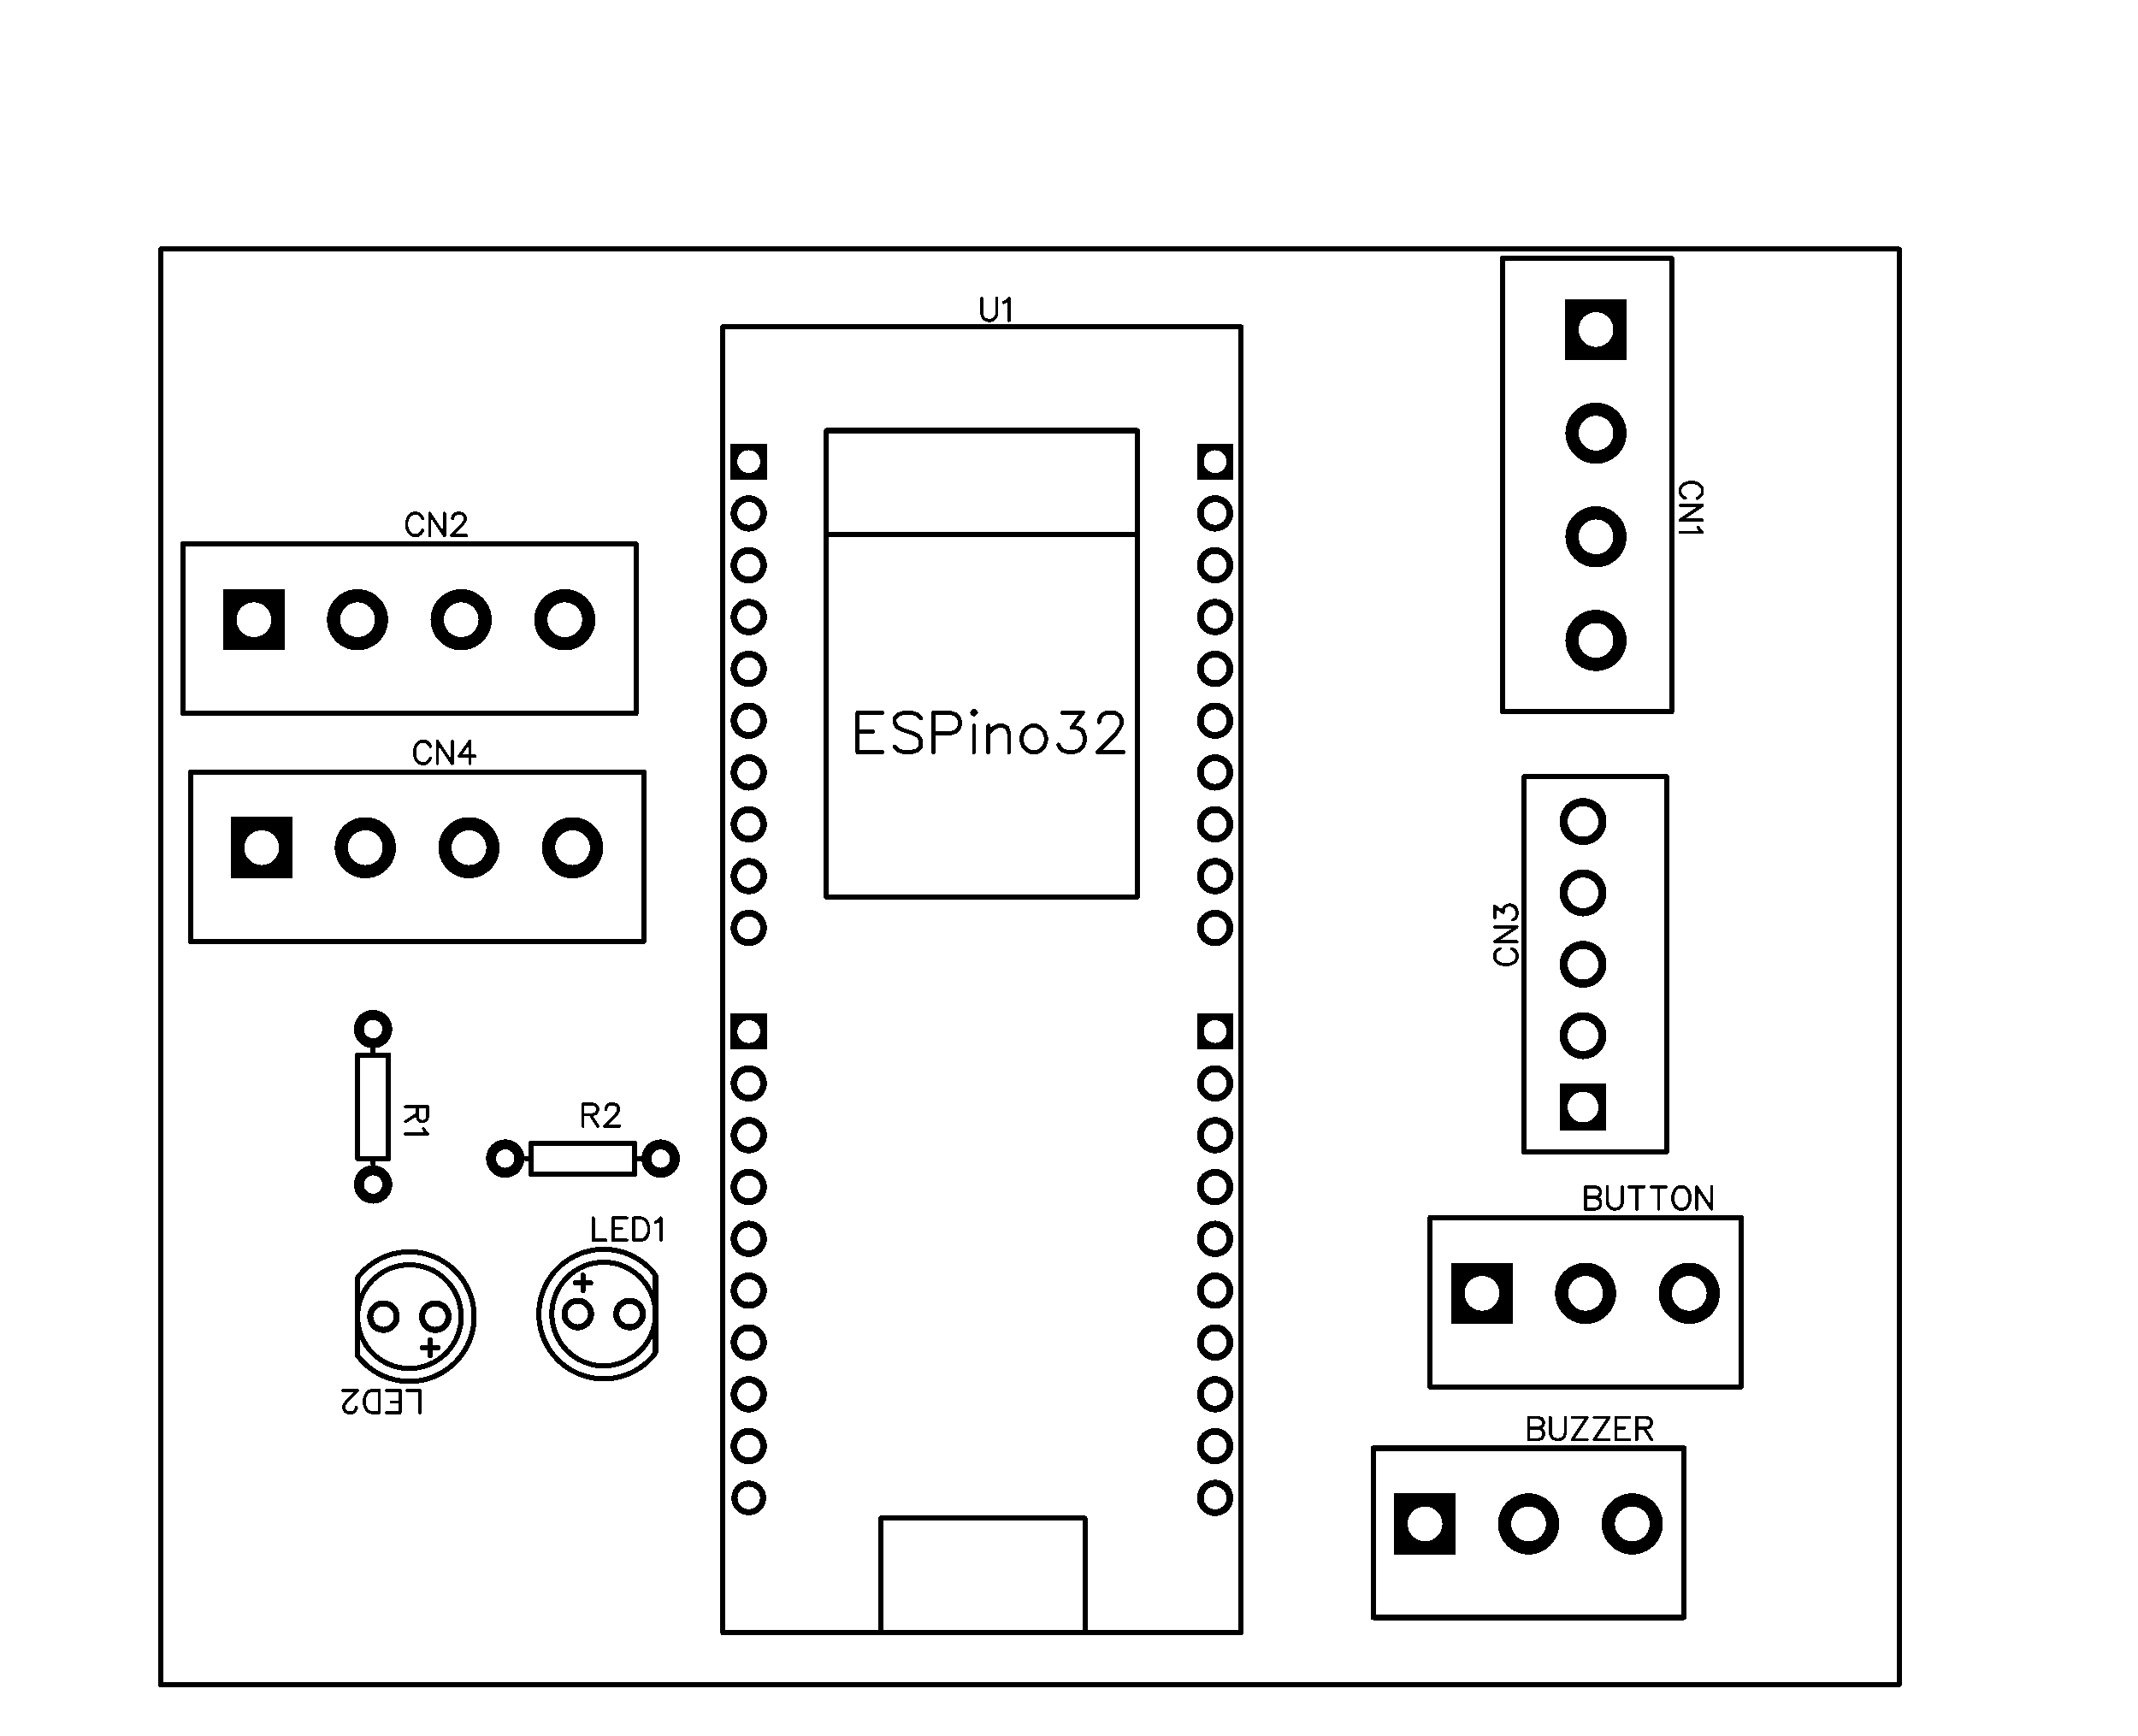 <svg xmlns="http://www.w3.org/2000/svg" xmlns:xlink="http://www.w3.org/1999/xlink" width="104.8mm" height="85.115mm" viewBox="4021 3520.9 412.6 335.1"><title></title><style type="text/css">
*[layerid="1"] {stroke:#000000;fill:#000000;}
*[layerid="2"] {stroke:#000000;fill:#000000;}
*[layerid="3"] {stroke:#000000;fill:#000000;}
*[layerid="4"] {stroke:#000000;fill:#000000;}
*[layerid="5"] {stroke:#000000;fill:#000000;}
*[layerid="6"] {stroke:#000000;fill:#000000;}
*[layerid="7"] {stroke:#000000;fill:#000000;}
*[layerid="8"] {stroke:#000000;fill:#000000;}
*[layerid="9"] {stroke:#000000;fill:#000000;}
*[layerid="10"] {stroke:#000000;fill:#000000;}
*[layerid="11"] {stroke:#000000;fill:#000000;}
*[layerid="12"] {stroke:#000000;fill:#000000;}
*[layerid="13"] {stroke:#000000;fill:#000000;}
*[layerid="14"] {stroke:#000000;fill:#000000;}
*[layerid="15"] {stroke:#000000;fill:#000000;}
*[layerid="19"] {stroke:#000000;fill:#000000;}
*[layerid="21"] {stroke:#000000;fill:#000000;}
*[layerid="22"] {stroke:#000000;fill:#000000;}
*[layerid="23"] {stroke:#000000;fill:#000000;}
*[layerid="24"] {stroke:#000000;fill:#000000;}
*[layerid="25"] {stroke:#000000;fill:#000000;}
*[layerid="26"] {stroke:#000000;fill:#000000;}
*[layerid="27"] {stroke:#000000;fill:#000000;}
*[layerid="28"] {stroke:#000000;fill:#000000;}
*[layerid="29"] {stroke:#000000;fill:#000000;}
*[layerid="30"] {stroke:#000000;fill:#000000;}
*[layerid="31"] {stroke:#000000;fill:#000000;}
*[layerid="32"] {stroke:#000000;fill:#000000;}
*[layerid="33"] {stroke:#000000;fill:#000000;}
*[layerid="34"] {stroke:#000000;fill:#000000;}
*[layerid="35"] {stroke:#000000;fill:#000000;}
*[layerid="36"] {stroke:#000000;fill:#000000;}
*[layerid="37"] {stroke:#000000;fill:#000000;}
*[layerid="38"] {stroke:#000000;fill:#000000;}
*[layerid="39"] {stroke:#000000;fill:#000000;}
*[layerid="40"] {stroke:#000000;fill:#000000;}
*[layerid="41"] {stroke:#000000;fill:#000000;}
*[layerid="42"] {stroke:#000000;fill:#000000;}
*[layerid="43"] {stroke:#000000;fill:#000000;}
*[layerid="44"] {stroke:#000000;fill:#000000;}
*[layerid="45"] {stroke:#000000;fill:#000000;}
*[layerid="46"] {stroke:#000000;fill:#000000;}
*[layerid="47"] {stroke:#000000;fill:#000000;}
*[layerid="48"] {stroke:#000000;fill:#000000;}
*[layerid="49"] {stroke:#000000;fill:#000000;}
*[layerid="50"] {stroke:#000000;fill:#000000;}
*[layerid="51"] {stroke:#000000;fill:#000000;}
*[layerid="52"] {stroke:#000000;fill:#000000;}
*[layerid="99"] {stroke:#000000;fill:#000000;}
*[layerid="100"] {stroke:#000000;fill:#000000;}
*[layerid="Hole"] {stroke:#000000;fill:#000000;}
*[layerid="DRCError"] {stroke:#000000;fill:#000000;}
*[fill="none"] {fill: none;}
*[stroke="none"] {stroke: none;}
path, polyline, polygon, line {stroke-linecap:round;}
g[c_partid="part_pad"][layerid="1"] ellipse:not([c_etype="pad_outer"]) {fill:#000000;}
g[c_partid="part_pad"][layerid="1"] polygon:not([c_etype="pad_outer"]) {fill:#000000;}
g[c_partid="part_pad"][layerid="1"] polyline:not([c_etype="pad_outer"]) {stroke:#000000;}
g[c_partid="part_pad"][layerid="2"] ellipse:not([c_etype="pad_outer"]) {fill:#000000;}
g[c_partid="part_pad"][layerid="2"] polygon:not([c_etype="pad_outer"]) {fill:#000000;}
g[c_partid="part_pad"][layerid="2"] polyline:not([c_etype="pad_outer"]) {stroke:#000000;}
g[c_partid="part_pad"][layerid="11"] ellipse:not([c_etype="pad_outer"]) {fill:#000000;}
g[c_partid="part_pad"][layerid="11"] polygon:not([c_etype="pad_outer"]) {fill:#000000;}
g[c_partid="part_pad"][layerid="11"] polyline:not([c_etype="pad_outer"]) {stroke:#000000;}
g[c_partid="part_pad"][layerid="11"] circle {fill:#FFFFFF;}
g[c_partid="part_pad"][layerid="11"] > polyline:nth-of-type(2) {stroke:#FFFFFF;}
g[c_partid="part_pad"][layerid="11"][c_shape="ELLIPSE"]  polyline:nth-last-of-type(1) {stroke:#FFFFFF;}
g[c_partid="part_pad"][layerid="11"][c_shape="RECT"]  polyline:nth-last-of-type(1) {stroke:#FFFFFF;}
g[c_partid="part_pad"][layerid="11"][c_shape="POLYGON"]  polyline:nth-last-of-type(1) {stroke:#FFFFFF;}
g[c_partid="part_via"] > * + circle, #gCurParts g[c_partid="part_via"] > * + circle {fill:#FFFFFF;}
g[c_partid="part_pad"] > polygon[c_etype="pad_outer"], #gCurParts g[c_partid="part_pad"] > polygon[c_etype="pad_outer"] {stroke-linejoin: miter;stroke-miterlimit: 100;}
g[c_partid="part_hole"] > circle {fill: #FFFFFF;}path, polyline, polygon {stroke-linejoin:round;}
rect, circle, ellipse, polyline, line, polygon, path {shape-rendering:crispEdges;}
</style>
<rect x="4021" y="3520.9" width="412.6" height="335.1" fill="#FFFFFF" stroke="none"/><g c_partid="part_pad" c_etype="pinpart" c_origin="4296,3815" layerid="11" number="1" net="U1_19" plated ="Y"  id="gge11" locked="0" c_rotation="0" c_width="11.811" c_height="11.811" title="U1_19" c_shape="RECT" pasteexpansion="0" solderexpansion="0.4"><polygon  c_etype="pad_shell" points="4290.095 3809.095 4301.905 3809.095 4301.905 3820.905 4290.095 3820.905" layerid="11" stroke-width="0" /><circle c_etype="pad_hole" cx="4296" cy="3815" r="3.346" layerid="11" stroke-width="0"/></g><g c_partid="part_pad" c_etype="pinpart" c_origin="4316,3815" layerid="11" number="2" net="U1_11" plated ="Y"  id="gge16" locked="0" c_rotation="0" c_width="11.811" c_height="11.811" title="U1_11" c_shape="ELLIPSE" pasteexpansion="0" solderexpansion="0.4"><ellipse c_etype="pad_shell" cx="4316" cy="3815" rx="5.905" ry="5.905" layerid="11" stroke-width="0"/><circle c_etype="pad_hole" cx="4316" cy="3815" r="3.346" layerid="11" stroke-width="0"/></g><g c_partid="part_pad" c_etype="pinpart" c_origin="4336,3815" layerid="11" number="3" net="U1_40" plated ="Y"  id="gge21" locked="0" c_rotation="0" c_width="11.811" c_height="11.811" title="U1_40" c_shape="ELLIPSE" pasteexpansion="0" solderexpansion="0.4"><ellipse c_etype="pad_shell" cx="4336" cy="3815" rx="5.905" ry="5.905" layerid="11" stroke-width="0"/><circle c_etype="pad_hole" cx="4336" cy="3815" r="3.346" layerid="11" stroke-width="0"/></g><g c_partid="part_pad" c_etype="pinpart" c_origin="4307,3770.5" layerid="11" number="1" net="U1_19" plated ="Y"  id="gge36" locked="0" c_rotation="0" c_width="11.811" c_height="11.811" title="U1_19" c_shape="RECT" pasteexpansion="0" solderexpansion="0.4"><polygon  c_etype="pad_shell" points="4301.095 3764.595 4312.905 3764.595 4312.905 3776.405 4301.095 3776.405" layerid="11" stroke-width="0" /><circle c_etype="pad_hole" cx="4307" cy="3770.5" r="3.346" layerid="11" stroke-width="0"/></g><g c_partid="part_pad" c_etype="pinpart" c_origin="4327,3770.5" layerid="11" number="2" net="U1_40" plated ="Y"  id="gge41" locked="0" c_rotation="0" c_width="11.811" c_height="11.811" title="U1_40" c_shape="ELLIPSE" pasteexpansion="0" solderexpansion="0.4"><ellipse c_etype="pad_shell" cx="4327" cy="3770.5" rx="5.905" ry="5.905" layerid="11" stroke-width="0"/><circle c_etype="pad_hole" cx="4327" cy="3770.5" r="3.346" layerid="11" stroke-width="0"/></g><g c_partid="part_pad" c_etype="pinpart" c_origin="4347,3770.5" layerid="11" number="3" net="U1_12" plated ="Y"  id="gge46" locked="0" c_rotation="0" c_width="11.811" c_height="11.811" title="U1_12" c_shape="ELLIPSE" pasteexpansion="0" solderexpansion="0.4"><ellipse c_etype="pad_shell" cx="4347" cy="3770.5" rx="5.905" ry="5.905" layerid="11" stroke-width="0"/><circle c_etype="pad_hole" cx="4347" cy="3770.5" r="3.346" layerid="11" stroke-width="0"/></g><g c_partid="part_pad" c_etype="pinpart" c_origin="4326.5,3734.559" layerid="11" number="1" net="U1_40" plated ="Y"  id="gge61" locked="0" c_rotation="90" c_width="9.055" c_height="9.055" title="U1_40" c_shape="RECT" pasteexpansion="0" solderexpansion="0.4"><polygon  c_etype="pad_shell" points="4321.972 3739.087 4321.972 3730.032 4331.028 3730.032 4331.028 3739.087" layerid="11" stroke-width="0" /><circle c_etype="pad_hole" cx="4326.5" cy="3734.559" r="2.953" layerid="11" stroke-width="0"/></g><g c_partid="part_pad" c_etype="pinpart" c_origin="4326.5,3720.779" layerid="11" number="2" net="U1_2" plated ="Y"  id="gge66" locked="0" c_rotation="90" c_width="9.055" c_height="9.055" title="U1_2" c_shape="ELLIPSE" pasteexpansion="0" solderexpansion="0.4"><ellipse c_etype="pad_shell" cx="4326.5" cy="3720.779" rx="4.528" ry="4.528" layerid="11" stroke-width="0"/><circle c_etype="pad_hole" cx="4326.5" cy="3720.78" r="2.953" layerid="11" stroke-width="0"/></g><g c_partid="part_pad" c_etype="pinpart" c_origin="4326.5,3707" layerid="11" number="3" net="U1_8" plated ="Y"  id="gge71" locked="0" c_rotation="90" c_width="9.055" c_height="9.055" title="U1_8" c_shape="ELLIPSE" pasteexpansion="0" solderexpansion="0.4"><ellipse c_etype="pad_shell" cx="4326.5" cy="3707" rx="4.528" ry="4.528" layerid="11" stroke-width="0"/><circle c_etype="pad_hole" cx="4326.5" cy="3707" r="2.953" layerid="11" stroke-width="0"/></g><g c_partid="part_pad" c_etype="pinpart" c_origin="4326.5,3693.22" layerid="11" number="4" net="U1_7" plated ="Y"  id="gge76" locked="0" c_rotation="90" c_width="9.055" c_height="9.055" title="U1_7" c_shape="ELLIPSE" pasteexpansion="0" solderexpansion="0.4"><ellipse c_etype="pad_shell" cx="4326.5" cy="3693.22" rx="4.528" ry="4.528" layerid="11" stroke-width="0"/><circle c_etype="pad_hole" cx="4326.5" cy="3693.22" r="2.953" layerid="11" stroke-width="0"/></g><g c_partid="part_pad" c_etype="pinpart" c_origin="4326.5,3679.441" layerid="11" number="5" net="CN3_5" plated ="Y"  id="gge81" locked="0" c_rotation="90" c_width="9.055" c_height="9.055" title="CN3_5" c_shape="ELLIPSE" pasteexpansion="0" solderexpansion="0.4"><ellipse c_etype="pad_shell" cx="4326.5" cy="3679.441" rx="4.528" ry="4.528" layerid="11" stroke-width="0"/><circle c_etype="pad_hole" cx="4326.5" cy="3679.441" r="2.953" layerid="11" stroke-width="0"/></g><g c_partid="part_pad" c_etype="pinpart" c_origin="4165.5,3609.984" layerid="11" number="21" net="U1_21" plated ="Y"  id="gge98" locked="0" c_rotation="0" c_width="7" c_height="7" title="U1_21" c_shape="RECT" pasteexpansion="0" solderexpansion="0.4"><polygon  c_etype="pad_shell" points="4162 3606.484 4169 3606.484 4169 3613.484 4162 3613.484" layerid="11" stroke-width="0" /><circle c_etype="pad_hole" cx="4165.5" cy="3609.984" r="2.2" layerid="11" stroke-width="0"/></g><g c_partid="part_pad" c_etype="pinpart" c_origin="4165.5,3619.984" layerid="11" number="22" net="U1_22" plated ="Y"  id="gge103" locked="0" c_rotation="0" c_width="7" c_height="7" title="U1_22" c_shape="ELLIPSE" pasteexpansion="0" solderexpansion="0.4"><ellipse c_etype="pad_shell" cx="4165.5" cy="3619.984" rx="3.5" ry="3.5" layerid="11" stroke-width="0"/><circle c_etype="pad_hole" cx="4165.5" cy="3619.984" r="2.2" layerid="11" stroke-width="0"/></g><g c_partid="part_pad" c_etype="pinpart" c_origin="4165.5,3629.984" layerid="11" number="23" net="U1_23" plated ="Y"  id="gge108" locked="0" c_rotation="0" c_width="7" c_height="7" title="U1_23" c_shape="ELLIPSE" pasteexpansion="0" solderexpansion="0.4"><ellipse c_etype="pad_shell" cx="4165.5" cy="3629.984" rx="3.5" ry="3.5" layerid="11" stroke-width="0"/><circle c_etype="pad_hole" cx="4165.5" cy="3629.984" r="2.2" layerid="11" stroke-width="0"/></g><g c_partid="part_pad" c_etype="pinpart" c_origin="4165.5,3639.984" layerid="11" number="24" net="U1_24" plated ="Y"  id="gge113" locked="0" c_rotation="0" c_width="7" c_height="7" title="U1_24" c_shape="ELLIPSE" pasteexpansion="0" solderexpansion="0.4"><ellipse c_etype="pad_shell" cx="4165.5" cy="3639.984" rx="3.5" ry="3.5" layerid="11" stroke-width="0"/><circle c_etype="pad_hole" cx="4165.5" cy="3639.984" r="2.2" layerid="11" stroke-width="0"/></g><g c_partid="part_pad" c_etype="pinpart" c_origin="4165.5,3649.984" layerid="11" number="25" net="U1_25" plated ="Y"  id="gge118" locked="0" c_rotation="0" c_width="7" c_height="7" title="U1_25" c_shape="ELLIPSE" pasteexpansion="0" solderexpansion="0.4"><ellipse c_etype="pad_shell" cx="4165.5" cy="3649.984" rx="3.5" ry="3.5" layerid="11" stroke-width="0"/><circle c_etype="pad_hole" cx="4165.5" cy="3649.984" r="2.2" layerid="11" stroke-width="0"/></g><g c_partid="part_pad" c_etype="pinpart" c_origin="4165.5,3659.984" layerid="11" number="26" net="U1_26" plated ="Y"  id="gge123" locked="0" c_rotation="0" c_width="7" c_height="7" title="U1_26" c_shape="ELLIPSE" pasteexpansion="0" solderexpansion="0.4"><ellipse c_etype="pad_shell" cx="4165.5" cy="3659.984" rx="3.5" ry="3.5" layerid="11" stroke-width="0"/><circle c_etype="pad_hole" cx="4165.5" cy="3659.984" r="2.2" layerid="11" stroke-width="0"/></g><g c_partid="part_pad" c_etype="pinpart" c_origin="4165.5,3669.984" layerid="11" number="27" net="U1_27" plated ="Y"  id="gge128" locked="0" c_rotation="0" c_width="7" c_height="7" title="U1_27" c_shape="ELLIPSE" pasteexpansion="0" solderexpansion="0.4"><ellipse c_etype="pad_shell" cx="4165.5" cy="3669.984" rx="3.5" ry="3.5" layerid="11" stroke-width="0"/><circle c_etype="pad_hole" cx="4165.5" cy="3669.984" r="2.2" layerid="11" stroke-width="0"/></g><g c_partid="part_pad" c_etype="pinpart" c_origin="4165.5,3679.984" layerid="11" number="28" net="U1_28" plated ="Y"  id="gge133" locked="0" c_rotation="0" c_width="7" c_height="7" title="U1_28" c_shape="ELLIPSE" pasteexpansion="0" solderexpansion="0.4"><ellipse c_etype="pad_shell" cx="4165.5" cy="3679.984" rx="3.5" ry="3.5" layerid="11" stroke-width="0"/><circle c_etype="pad_hole" cx="4165.5" cy="3679.984" r="2.2" layerid="11" stroke-width="0"/></g><g c_partid="part_pad" c_etype="pinpart" c_origin="4165.5,3689.984" layerid="11" number="29" net="U1_29" plated ="Y"  id="gge138" locked="0" c_rotation="0" c_width="7" c_height="7" title="U1_29" c_shape="ELLIPSE" pasteexpansion="0" solderexpansion="0.4"><ellipse c_etype="pad_shell" cx="4165.5" cy="3689.984" rx="3.5" ry="3.5" layerid="11" stroke-width="0"/><circle c_etype="pad_hole" cx="4165.5" cy="3689.984" r="2.2" layerid="11" stroke-width="0"/></g><g c_partid="part_pad" c_etype="pinpart" c_origin="4165.5,3699.984" layerid="11" number="30" net="U1_30" plated ="Y"  id="gge143" locked="0" c_rotation="0" c_width="7" c_height="7" title="U1_30" c_shape="ELLIPSE" pasteexpansion="0" solderexpansion="0.4"><ellipse c_etype="pad_shell" cx="4165.5" cy="3699.984" rx="3.5" ry="3.5" layerid="11" stroke-width="0"/><circle c_etype="pad_hole" cx="4165.5" cy="3699.984" r="2.2" layerid="11" stroke-width="0"/></g><g c_partid="part_pad" c_etype="pinpart" c_origin="4255.5,3699.984" layerid="11" number="10" net="U1_10" plated ="Y"  id="gge148" locked="0" c_rotation="0" c_width="7" c_height="7" title="U1_10" c_shape="ELLIPSE" pasteexpansion="0" solderexpansion="0.4"><ellipse c_etype="pad_shell" cx="4255.5" cy="3699.984" rx="3.5" ry="3.5" layerid="11" stroke-width="0"/><circle c_etype="pad_hole" cx="4255.5" cy="3699.984" r="2.2" layerid="11" stroke-width="0"/></g><g c_partid="part_pad" c_etype="pinpart" c_origin="4255.5,3689.984" layerid="11" number="9" net="U1_9" plated ="Y"  id="gge153" locked="0" c_rotation="0" c_width="7" c_height="7" title="U1_9" c_shape="ELLIPSE" pasteexpansion="0" solderexpansion="0.4"><ellipse c_etype="pad_shell" cx="4255.5" cy="3689.984" rx="3.5" ry="3.5" layerid="11" stroke-width="0"/><circle c_etype="pad_hole" cx="4255.5" cy="3689.984" r="2.2" layerid="11" stroke-width="0"/></g><g c_partid="part_pad" c_etype="pinpart" c_origin="4255.5,3679.984" layerid="11" number="8" net="U1_8" plated ="Y"  id="gge158" locked="0" c_rotation="0" c_width="7" c_height="7" title="U1_8" c_shape="ELLIPSE" pasteexpansion="0" solderexpansion="0.4"><ellipse c_etype="pad_shell" cx="4255.5" cy="3679.984" rx="3.5" ry="3.5" layerid="11" stroke-width="0"/><circle c_etype="pad_hole" cx="4255.5" cy="3679.984" r="2.2" layerid="11" stroke-width="0"/></g><g c_partid="part_pad" c_etype="pinpart" c_origin="4255.5,3669.984" layerid="11" number="7" net="U1_7" plated ="Y"  id="gge163" locked="0" c_rotation="0" c_width="7" c_height="7" title="U1_7" c_shape="ELLIPSE" pasteexpansion="0" solderexpansion="0.4"><ellipse c_etype="pad_shell" cx="4255.5" cy="3669.984" rx="3.5" ry="3.5" layerid="11" stroke-width="0"/><circle c_etype="pad_hole" cx="4255.5" cy="3669.984" r="2.2" layerid="11" stroke-width="0"/></g><g c_partid="part_pad" c_etype="pinpart" c_origin="4255.5,3659.984" layerid="11" number="6" net="U1_6" plated ="Y"  id="gge168" locked="0" c_rotation="0" c_width="7" c_height="7" title="U1_6" c_shape="ELLIPSE" pasteexpansion="0" solderexpansion="0.4"><ellipse c_etype="pad_shell" cx="4255.5" cy="3659.984" rx="3.5" ry="3.5" layerid="11" stroke-width="0"/><circle c_etype="pad_hole" cx="4255.5" cy="3659.984" r="2.2" layerid="11" stroke-width="0"/></g><g c_partid="part_pad" c_etype="pinpart" c_origin="4255.5,3649.984" layerid="11" number="5" net="U1_5" plated ="Y"  id="gge173" locked="0" c_rotation="0" c_width="7" c_height="7" title="U1_5" c_shape="ELLIPSE" pasteexpansion="0" solderexpansion="0.4"><ellipse c_etype="pad_shell" cx="4255.5" cy="3649.984" rx="3.5" ry="3.5" layerid="11" stroke-width="0"/><circle c_etype="pad_hole" cx="4255.5" cy="3649.984" r="2.2" layerid="11" stroke-width="0"/></g><g c_partid="part_pad" c_etype="pinpart" c_origin="4255.5,3639.984" layerid="11" number="4" net="U1_4" plated ="Y"  id="gge178" locked="0" c_rotation="0" c_width="7" c_height="7" title="U1_4" c_shape="ELLIPSE" pasteexpansion="0" solderexpansion="0.4"><ellipse c_etype="pad_shell" cx="4255.5" cy="3639.984" rx="3.5" ry="3.5" layerid="11" stroke-width="0"/><circle c_etype="pad_hole" cx="4255.5" cy="3639.984" r="2.2" layerid="11" stroke-width="0"/></g><g c_partid="part_pad" c_etype="pinpart" c_origin="4255.5,3629.984" layerid="11" number="3" net="U1_3" plated ="Y"  id="gge183" locked="0" c_rotation="0" c_width="7" c_height="7" title="U1_3" c_shape="ELLIPSE" pasteexpansion="0" solderexpansion="0.4"><ellipse c_etype="pad_shell" cx="4255.5" cy="3629.984" rx="3.5" ry="3.5" layerid="11" stroke-width="0"/><circle c_etype="pad_hole" cx="4255.5" cy="3629.984" r="2.2" layerid="11" stroke-width="0"/></g><g c_partid="part_pad" c_etype="pinpart" c_origin="4255.5,3619.984" layerid="11" number="2" net="U1_2" plated ="Y"  id="gge188" locked="0" c_rotation="0" c_width="7" c_height="7" title="U1_2" c_shape="ELLIPSE" pasteexpansion="0" solderexpansion="0.4"><ellipse c_etype="pad_shell" cx="4255.5" cy="3619.984" rx="3.5" ry="3.5" layerid="11" stroke-width="0"/><circle c_etype="pad_hole" cx="4255.5" cy="3619.984" r="2.2" layerid="11" stroke-width="0"/></g><g c_partid="part_pad" c_etype="pinpart" c_origin="4255.5,3609.984" layerid="11" number="1" net="U1_1" plated ="Y"  id="gge193" locked="0" c_rotation="0" c_width="7" c_height="7" title="U1_1" c_shape="RECT" pasteexpansion="0" solderexpansion="0.4"><polygon  c_etype="pad_shell" points="4252 3606.484 4259 3606.484 4259 3613.484 4252 3613.484" layerid="11" stroke-width="0" /><circle c_etype="pad_hole" cx="4255.5" cy="3609.984" r="2.2" layerid="11" stroke-width="0"/></g><g c_partid="part_pad" c_etype="pinpart" c_origin="4255.5,3809.984" layerid="11" number="20" net="U1_20" plated ="Y"  id="gge198" locked="0" c_rotation="0" c_width="7" c_height="7" title="U1_20" c_shape="ELLIPSE" pasteexpansion="0" solderexpansion="0.4"><ellipse c_etype="pad_shell" cx="4255.5" cy="3809.984" rx="3.5" ry="3.5" layerid="11" stroke-width="0"/><circle c_etype="pad_hole" cx="4255.5" cy="3809.984" r="2.2" layerid="11" stroke-width="0"/></g><g c_partid="part_pad" c_etype="pinpart" c_origin="4255.5,3799.984" layerid="11" number="19" net="U1_19" plated ="Y"  id="gge203" locked="0" c_rotation="0" c_width="7" c_height="7" title="U1_19" c_shape="ELLIPSE" pasteexpansion="0" solderexpansion="0.4"><ellipse c_etype="pad_shell" cx="4255.5" cy="3799.984" rx="3.5" ry="3.5" layerid="11" stroke-width="0"/><circle c_etype="pad_hole" cx="4255.5" cy="3799.984" r="2.2" layerid="11" stroke-width="0"/></g><g c_partid="part_pad" c_etype="pinpart" c_origin="4255.5,3789.984" layerid="11" number="18" net="U1_18" plated ="Y"  id="gge208" locked="0" c_rotation="0" c_width="7" c_height="7" title="U1_18" c_shape="ELLIPSE" pasteexpansion="0" solderexpansion="0.4"><ellipse c_etype="pad_shell" cx="4255.5" cy="3789.984" rx="3.5" ry="3.5" layerid="11" stroke-width="0"/><circle c_etype="pad_hole" cx="4255.5" cy="3789.984" r="2.2" layerid="11" stroke-width="0"/></g><g c_partid="part_pad" c_etype="pinpart" c_origin="4255.5,3779.984" layerid="11" number="17" net="U1_17" plated ="Y"  id="gge213" locked="0" c_rotation="0" c_width="7" c_height="7" title="U1_17" c_shape="ELLIPSE" pasteexpansion="0" solderexpansion="0.4"><ellipse c_etype="pad_shell" cx="4255.5" cy="3779.984" rx="3.5" ry="3.5" layerid="11" stroke-width="0"/><circle c_etype="pad_hole" cx="4255.5" cy="3779.984" r="2.2" layerid="11" stroke-width="0"/></g><g c_partid="part_pad" c_etype="pinpart" c_origin="4255.5,3769.984" layerid="11" number="16" net="U1_16" plated ="Y"  id="gge218" locked="0" c_rotation="0" c_width="7" c_height="7" title="U1_16" c_shape="ELLIPSE" pasteexpansion="0" solderexpansion="0.4"><ellipse c_etype="pad_shell" cx="4255.5" cy="3769.984" rx="3.5" ry="3.5" layerid="11" stroke-width="0"/><circle c_etype="pad_hole" cx="4255.5" cy="3769.984" r="2.2" layerid="11" stroke-width="0"/></g><g c_partid="part_pad" c_etype="pinpart" c_origin="4255.5,3759.984" layerid="11" number="15" net="U1_15" plated ="Y"  id="gge223" locked="0" c_rotation="0" c_width="7" c_height="7" title="U1_15" c_shape="ELLIPSE" pasteexpansion="0" solderexpansion="0.4"><ellipse c_etype="pad_shell" cx="4255.5" cy="3759.984" rx="3.5" ry="3.5" layerid="11" stroke-width="0"/><circle c_etype="pad_hole" cx="4255.5" cy="3759.984" r="2.2" layerid="11" stroke-width="0"/></g><g c_partid="part_pad" c_etype="pinpart" c_origin="4255.5,3749.984" layerid="11" number="14" net="U1_14" plated ="Y"  id="gge228" locked="0" c_rotation="0" c_width="7" c_height="7" title="U1_14" c_shape="ELLIPSE" pasteexpansion="0" solderexpansion="0.4"><ellipse c_etype="pad_shell" cx="4255.5" cy="3749.984" rx="3.5" ry="3.5" layerid="11" stroke-width="0"/><circle c_etype="pad_hole" cx="4255.5" cy="3749.984" r="2.2" layerid="11" stroke-width="0"/></g><g c_partid="part_pad" c_etype="pinpart" c_origin="4255.5,3739.984" layerid="11" number="13" net="U1_13" plated ="Y"  id="gge233" locked="0" c_rotation="0" c_width="7" c_height="7" title="U1_13" c_shape="ELLIPSE" pasteexpansion="0" solderexpansion="0.4"><ellipse c_etype="pad_shell" cx="4255.5" cy="3739.984" rx="3.5" ry="3.5" layerid="11" stroke-width="0"/><circle c_etype="pad_hole" cx="4255.5" cy="3739.984" r="2.2" layerid="11" stroke-width="0"/></g><g c_partid="part_pad" c_etype="pinpart" c_origin="4255.5,3729.984" layerid="11" number="12" net="U1_12" plated ="Y"  id="gge238" locked="0" c_rotation="0" c_width="7" c_height="7" title="U1_12" c_shape="ELLIPSE" pasteexpansion="0" solderexpansion="0.4"><ellipse c_etype="pad_shell" cx="4255.5" cy="3729.984" rx="3.5" ry="3.5" layerid="11" stroke-width="0"/><circle c_etype="pad_hole" cx="4255.5" cy="3729.984" r="2.2" layerid="11" stroke-width="0"/></g><g c_partid="part_pad" c_etype="pinpart" c_origin="4255.5,3719.984" layerid="11" number="11" net="U1_11" plated ="Y"  id="gge243" locked="0" c_rotation="0" c_width="7" c_height="7" title="U1_11" c_shape="RECT" pasteexpansion="0" solderexpansion="0.4"><polygon  c_etype="pad_shell" points="4252 3716.484 4259 3716.484 4259 3723.484 4252 3723.484" layerid="11" stroke-width="0" /><circle c_etype="pad_hole" cx="4255.5" cy="3719.984" r="2.2" layerid="11" stroke-width="0"/></g><g c_partid="part_pad" c_etype="pinpart" c_origin="4165.5,3719.984" layerid="11" number="31" net="U1_31" plated ="Y"  id="gge248" locked="0" c_rotation="0" c_width="7" c_height="7" title="U1_31" c_shape="RECT" pasteexpansion="0" solderexpansion="0.4"><polygon  c_etype="pad_shell" points="4162 3716.484 4169 3716.484 4169 3723.484 4162 3723.484" layerid="11" stroke-width="0" /><circle c_etype="pad_hole" cx="4165.5" cy="3719.984" r="2.2" layerid="11" stroke-width="0"/></g><g c_partid="part_pad" c_etype="pinpart" c_origin="4165.5,3729.984" layerid="11" number="32" net="U1_32" plated ="Y"  id="gge253" locked="0" c_rotation="0" c_width="7" c_height="7" title="U1_32" c_shape="ELLIPSE" pasteexpansion="0" solderexpansion="0.4"><ellipse c_etype="pad_shell" cx="4165.5" cy="3729.984" rx="3.5" ry="3.5" layerid="11" stroke-width="0"/><circle c_etype="pad_hole" cx="4165.5" cy="3729.984" r="2.2" layerid="11" stroke-width="0"/></g><g c_partid="part_pad" c_etype="pinpart" c_origin="4165.5,3739.984" layerid="11" number="33" net="U1_33" plated ="Y"  id="gge258" locked="0" c_rotation="0" c_width="7" c_height="7" title="U1_33" c_shape="ELLIPSE" pasteexpansion="0" solderexpansion="0.4"><ellipse c_etype="pad_shell" cx="4165.5" cy="3739.984" rx="3.5" ry="3.5" layerid="11" stroke-width="0"/><circle c_etype="pad_hole" cx="4165.5" cy="3739.984" r="2.2" layerid="11" stroke-width="0"/></g><g c_partid="part_pad" c_etype="pinpart" c_origin="4165.5,3749.984" layerid="11" number="34" net="U1_34" plated ="Y"  id="gge263" locked="0" c_rotation="0" c_width="7" c_height="7" title="U1_34" c_shape="ELLIPSE" pasteexpansion="0" solderexpansion="0.4"><ellipse c_etype="pad_shell" cx="4165.5" cy="3749.984" rx="3.5" ry="3.5" layerid="11" stroke-width="0"/><circle c_etype="pad_hole" cx="4165.5" cy="3749.984" r="2.2" layerid="11" stroke-width="0"/></g><g c_partid="part_pad" c_etype="pinpart" c_origin="4165.5,3759.984" layerid="11" number="35" net="U1_35" plated ="Y"  id="gge268" locked="0" c_rotation="0" c_width="7" c_height="7" title="U1_35" c_shape="ELLIPSE" pasteexpansion="0" solderexpansion="0.4"><ellipse c_etype="pad_shell" cx="4165.5" cy="3759.984" rx="3.5" ry="3.5" layerid="11" stroke-width="0"/><circle c_etype="pad_hole" cx="4165.5" cy="3759.984" r="2.2" layerid="11" stroke-width="0"/></g><g c_partid="part_pad" c_etype="pinpart" c_origin="4165.5,3769.984" layerid="11" number="36" net="U1_36" plated ="Y"  id="gge273" locked="0" c_rotation="0" c_width="7" c_height="7" title="U1_36" c_shape="ELLIPSE" pasteexpansion="0" solderexpansion="0.4"><ellipse c_etype="pad_shell" cx="4165.5" cy="3769.984" rx="3.5" ry="3.5" layerid="11" stroke-width="0"/><circle c_etype="pad_hole" cx="4165.5" cy="3769.984" r="2.2" layerid="11" stroke-width="0"/></g><g c_partid="part_pad" c_etype="pinpart" c_origin="4165.5,3779.984" layerid="11" number="37" net="U1_37" plated ="Y"  id="gge278" locked="0" c_rotation="0" c_width="7" c_height="7" title="U1_37" c_shape="ELLIPSE" pasteexpansion="0" solderexpansion="0.4"><ellipse c_etype="pad_shell" cx="4165.5" cy="3779.984" rx="3.5" ry="3.5" layerid="11" stroke-width="0"/><circle c_etype="pad_hole" cx="4165.5" cy="3779.984" r="2.2" layerid="11" stroke-width="0"/></g><g c_partid="part_pad" c_etype="pinpart" c_origin="4165.5,3789.984" layerid="11" number="38" net="U1_38" plated ="Y"  id="gge283" locked="0" c_rotation="0" c_width="7" c_height="7" title="U1_38" c_shape="ELLIPSE" pasteexpansion="0" solderexpansion="0.4"><ellipse c_etype="pad_shell" cx="4165.5" cy="3789.984" rx="3.5" ry="3.5" layerid="11" stroke-width="0"/><circle c_etype="pad_hole" cx="4165.5" cy="3789.984" r="2.2" layerid="11" stroke-width="0"/></g><g c_partid="part_pad" c_etype="pinpart" c_origin="4165.5,3799.984" layerid="11" number="39" net="U1_39" plated ="Y"  id="gge288" locked="0" c_rotation="0" c_width="7" c_height="7" title="U1_39" c_shape="ELLIPSE" pasteexpansion="0" solderexpansion="0.4"><ellipse c_etype="pad_shell" cx="4165.5" cy="3799.984" rx="3.5" ry="3.5" layerid="11" stroke-width="0"/><circle c_etype="pad_hole" cx="4165.5" cy="3799.984" r="2.2" layerid="11" stroke-width="0"/></g><g c_partid="part_pad" c_etype="pinpart" c_origin="4165.5,3809.984" layerid="11" number="40" net="U1_40" plated ="Y"  id="gge293" locked="0" c_rotation="0" c_width="6.693" c_height="6.693" title="U1_40" c_shape="ELLIPSE" pasteexpansion="0" solderexpansion="0.4"><ellipse c_etype="pad_shell" cx="4165.5" cy="3809.984" rx="3.346" ry="3.346" layerid="11" stroke-width="0"/><circle c_etype="pad_hole" cx="4165.5" cy="3809.984" r="2.165" layerid="11" stroke-width="0"/></g><g c_partid="part_pad" c_etype="pinpart" c_origin="4132.5,3774.5" layerid="11" number="1" net="R2_1" plated ="Y"  id="gge311" locked="0" c_rotation="0" c_width="6.299" c_height="6.299" title="R2_1" c_shape="ELLIPSE" pasteexpansion="0" solderexpansion="0.4"><ellipse c_etype="pad_shell" cx="4132.5" cy="3774.5" rx="3.15" ry="3.15" layerid="11" stroke-width="0"/><circle c_etype="pad_hole" cx="4132.5" cy="3774.5" r="1.968" layerid="11" stroke-width="0"/></g><g c_partid="part_pad" c_etype="pinpart" c_origin="4142.5,3774.5" layerid="11" number="2" net="U1_21" plated ="Y"  id="gge316" locked="0" c_rotation="0" c_width="6.299" c_height="6.299" title="U1_21" c_shape="ELLIPSE" pasteexpansion="0" solderexpansion="0.4"><ellipse c_etype="pad_shell" cx="4142.5" cy="3774.5" rx="3.15" ry="3.15" layerid="11" stroke-width="0"/><circle c_etype="pad_hole" cx="4142.5" cy="3774.5" r="1.968" layerid="11" stroke-width="0"/></g><g c_partid="part_pad" c_etype="pinpart" c_origin="4105,3775" layerid="11" number="1" net="R1_2" plated ="Y"  id="gge334" locked="0" c_rotation="180" c_width="6.299" c_height="6.299" title="R1_2" c_shape="ELLIPSE" pasteexpansion="0" solderexpansion="0.4"><ellipse c_etype="pad_shell" cx="4105" cy="3775" rx="3.15" ry="3.15" layerid="11" stroke-width="0"/><circle c_etype="pad_hole" cx="4105" cy="3775" r="1.968" layerid="11" stroke-width="0"/></g><g c_partid="part_pad" c_etype="pinpart" c_origin="4095,3775" layerid="11" number="2" net="U1_21" plated ="Y"  id="gge339" locked="0" c_rotation="180" c_width="6.299" c_height="6.299" title="U1_21" c_shape="ELLIPSE" pasteexpansion="0" solderexpansion="0.4"><ellipse c_etype="pad_shell" cx="4095" cy="3775" rx="3.15" ry="3.15" layerid="11" stroke-width="0"/><circle c_etype="pad_hole" cx="4095" cy="3775" r="1.968" layerid="11" stroke-width="0"/></g><g c_partid="part_pad" c_etype="pinpart" c_origin="4329,3584.5" layerid="11" number="1" net="U1_1" plated ="Y"  id="gge354" locked="0" c_rotation="270" c_width="11.811" c_height="11.811" title="U1_1" c_shape="RECT" pasteexpansion="0" solderexpansion="0.4"><polygon  c_etype="pad_shell" points="4334.905 3578.595 4334.905 3590.405 4323.095 3590.405 4323.095 3578.595" layerid="11" stroke-width="0" /><circle c_etype="pad_hole" cx="4329" cy="3584.5" r="3.346" layerid="11" stroke-width="0"/></g><g c_partid="part_pad" c_etype="pinpart" c_origin="4329,3604.5" layerid="11" number="2" net="U1_2" plated ="Y"  id="gge359" locked="0" c_rotation="270" c_width="11.811" c_height="11.811" title="U1_2" c_shape="ELLIPSE" pasteexpansion="0" solderexpansion="0.4"><ellipse c_etype="pad_shell" cx="4329" cy="3604.5" rx="5.905" ry="5.905" layerid="11" stroke-width="0"/><circle c_etype="pad_hole" cx="4329" cy="3604.5" r="3.346" layerid="11" stroke-width="0"/></g><g c_partid="part_pad" c_etype="pinpart" c_origin="4329,3624.5" layerid="11" number="3" net="U1_4" plated ="Y"  id="gge364" locked="0" c_rotation="270" c_width="11.811" c_height="11.811" title="U1_4" c_shape="ELLIPSE" pasteexpansion="0" solderexpansion="0.4"><ellipse c_etype="pad_shell" cx="4329" cy="3624.5" rx="5.905" ry="5.905" layerid="11" stroke-width="0"/><circle c_etype="pad_hole" cx="4329" cy="3624.5" r="3.346" layerid="11" stroke-width="0"/></g><g c_partid="part_pad" c_etype="pinpart" c_origin="4329,3644.5" layerid="11" number="4" net="U1_3" plated ="Y"  id="gge369" locked="0" c_rotation="270" c_width="11.811" c_height="11.811" title="U1_3" c_shape="ELLIPSE" pasteexpansion="0" solderexpansion="0.4"><ellipse c_etype="pad_shell" cx="4329" cy="3644.5" rx="5.905" ry="5.905" layerid="11" stroke-width="0"/><circle c_etype="pad_hole" cx="4329" cy="3644.5" r="3.346" layerid="11" stroke-width="0"/></g><g c_partid="part_pad" c_etype="pinpart" c_origin="4070,3640.5" layerid="11" number="1" net="U1_40" plated ="Y"  id="gge384" locked="0" c_rotation="0" c_width="11.811" c_height="11.811" title="U1_40" c_shape="RECT" pasteexpansion="0" solderexpansion="0.4"><polygon  c_etype="pad_shell" points="4064.095 3634.595 4075.905 3634.595 4075.905 3646.405 4064.095 3646.405" layerid="11" stroke-width="0" /><circle c_etype="pad_hole" cx="4070" cy="3640.5" r="3.346" layerid="11" stroke-width="0"/></g><g c_partid="part_pad" c_etype="pinpart" c_origin="4090,3640.5" layerid="11" number="2" net="U1_21" plated ="Y"  id="gge389" locked="0" c_rotation="0" c_width="11.811" c_height="11.811" title="U1_21" c_shape="ELLIPSE" pasteexpansion="0" solderexpansion="0.4"><ellipse c_etype="pad_shell" cx="4090" cy="3640.5" rx="5.905" ry="5.905" layerid="11" stroke-width="0"/><circle c_etype="pad_hole" cx="4090" cy="3640.5" r="3.346" layerid="11" stroke-width="0"/></g><g c_partid="part_pad" c_etype="pinpart" c_origin="4110,3640.5" layerid="11" number="3" net="CN2_3" plated ="Y"  id="gge394" locked="0" c_rotation="0" c_width="11.811" c_height="11.811" title="CN2_3" c_shape="ELLIPSE" pasteexpansion="0" solderexpansion="0.4"><ellipse c_etype="pad_shell" cx="4110" cy="3640.5" rx="5.905" ry="5.905" layerid="11" stroke-width="0"/><circle c_etype="pad_hole" cx="4110" cy="3640.5" r="3.346" layerid="11" stroke-width="0"/></g><g c_partid="part_pad" c_etype="pinpart" c_origin="4130,3640.5" layerid="11" number="4" net="U1_24" plated ="Y"  id="gge399" locked="0" c_rotation="0" c_width="11.811" c_height="11.811" title="U1_24" c_shape="ELLIPSE" pasteexpansion="0" solderexpansion="0.4"><ellipse c_etype="pad_shell" cx="4130" cy="3640.5" rx="5.905" ry="5.905" layerid="11" stroke-width="0"/><circle c_etype="pad_hole" cx="4130" cy="3640.5" r="3.346" layerid="11" stroke-width="0"/></g><g c_partid="part_pad" c_etype="pinpart" c_origin="4071.5,3684.5" layerid="11" number="1" net="U1_40" plated ="Y"  id="gge414" locked="0" c_rotation="0" c_width="11.811" c_height="11.811" title="U1_40" c_shape="RECT" pasteexpansion="0" solderexpansion="0.4"><polygon  c_etype="pad_shell" points="4065.595 3678.595 4077.405 3678.595 4077.405 3690.405 4065.595 3690.405" layerid="11" stroke-width="0" /><circle c_etype="pad_hole" cx="4071.5" cy="3684.5" r="3.346" layerid="11" stroke-width="0"/></g><g c_partid="part_pad" c_etype="pinpart" c_origin="4091.5,3684.5" layerid="11" number="2" net="U1_21" plated ="Y"  id="gge419" locked="0" c_rotation="0" c_width="11.811" c_height="11.811" title="U1_21" c_shape="ELLIPSE" pasteexpansion="0" solderexpansion="0.4"><ellipse c_etype="pad_shell" cx="4091.5" cy="3684.5" rx="5.905" ry="5.905" layerid="11" stroke-width="0"/><circle c_etype="pad_hole" cx="4091.5" cy="3684.5" r="3.346" layerid="11" stroke-width="0"/></g><g c_partid="part_pad" c_etype="pinpart" c_origin="4111.5,3684.5" layerid="11" number="3" net="CN4_3" plated ="Y"  id="gge424" locked="0" c_rotation="0" c_width="11.811" c_height="11.811" title="CN4_3" c_shape="ELLIPSE" pasteexpansion="0" solderexpansion="0.4"><ellipse c_etype="pad_shell" cx="4111.5" cy="3684.5" rx="5.905" ry="5.905" layerid="11" stroke-width="0"/><circle c_etype="pad_hole" cx="4111.5" cy="3684.5" r="3.346" layerid="11" stroke-width="0"/></g><g c_partid="part_pad" c_etype="pinpart" c_origin="4131.5,3684.5" layerid="11" number="4" net="U1_25" plated ="Y"  id="gge429" locked="0" c_rotation="0" c_width="11.811" c_height="11.811" title="U1_25" c_shape="ELLIPSE" pasteexpansion="0" solderexpansion="0.4"><ellipse c_etype="pad_shell" cx="4131.5" cy="3684.5" rx="5.905" ry="5.905" layerid="11" stroke-width="0"/><circle c_etype="pad_hole" cx="4131.5" cy="3684.5" r="3.346" layerid="11" stroke-width="0"/></g><g c_partid="part_pad" c_etype="pinpart" c_origin="4093,3719.5" layerid="11" number="1" net="U1_9" plated ="Y"  id="gge450" locked="0" c_rotation="270" c_width="7.4" c_height="7.4" title="U1_9" c_shape="ELLIPSE" pasteexpansion="0" solderexpansion="0.4"><ellipse c_etype="pad_shell" cx="4093" cy="3719.5" rx="3.7" ry="3.7" layerid="11" stroke-width="0"/><circle c_etype="pad_hole" cx="4093" cy="3719.5" r="1.77" layerid="11" stroke-width="0"/></g><g c_partid="part_pad" c_etype="pinpart" c_origin="4093,3749.5" layerid="11" number="2" net="R1_2" plated ="Y"  id="gge455" locked="0" c_rotation="270" c_width="7.4" c_height="7.4" title="R1_2" c_shape="ELLIPSE" pasteexpansion="0" solderexpansion="0.4"><ellipse c_etype="pad_shell" cx="4093" cy="3749.5" rx="3.7" ry="3.7" layerid="11" stroke-width="0"/><circle c_etype="pad_hole" cx="4093" cy="3749.5" r="1.77" layerid="11" stroke-width="0"/></g><g c_partid="part_pad" c_etype="pinpart" c_origin="4118.5,3744.5" layerid="11" number="1" net="R2_1" plated ="Y"  id="gge476" locked="0" c_rotation="0" c_width="7.4" c_height="7.4" title="R2_1" c_shape="ELLIPSE" pasteexpansion="0" solderexpansion="0.4"><ellipse c_etype="pad_shell" cx="4118.5" cy="3744.5" rx="3.7" ry="3.7" layerid="11" stroke-width="0"/><circle c_etype="pad_hole" cx="4118.5" cy="3744.5" r="1.77" layerid="11" stroke-width="0"/></g><g c_partid="part_pad" c_etype="pinpart" c_origin="4148.5,3744.5" layerid="11" number="2" net="U1_10" plated ="Y"  id="gge481" locked="0" c_rotation="0" c_width="7.4" c_height="7.4" title="U1_10" c_shape="ELLIPSE" pasteexpansion="0" solderexpansion="0.4"><ellipse c_etype="pad_shell" cx="4148.5" cy="3744.5" rx="3.7" ry="3.7" layerid="11" stroke-width="0"/><circle c_etype="pad_hole" cx="4148.5" cy="3744.5" r="1.77" layerid="11" stroke-width="0"/></g><polyline points="4286.001 3833.069 4346 3833.069" stroke-width="1"  stroke-linecap="round" fill="none" layerid="3" net="" id="gge7" locked="0" /><polyline points="4286.001 3800.392 4346 3800.392" stroke-width="1"  stroke-linecap="round" fill="none" layerid="3" net="" id="gge8" locked="0" /><polyline points="4346 3833.072 4346 3800.392" stroke-width="1"  stroke-linecap="round" fill="none" layerid="3" net="" id="gge9" locked="0" /><polyline points="4286.001 3833.069 4286.001 3800.392" stroke-width="1"  stroke-linecap="round" fill="none" layerid="3" net="" id="gge10" locked="0" /><polyline points="4297.001 3788.569 4357 3788.569" stroke-width="1"  stroke-linecap="round" fill="none" layerid="3" net="" id="gge32" locked="0" /><polyline points="4297.001 3755.892 4357 3755.892" stroke-width="1"  stroke-linecap="round" fill="none" layerid="3" net="" id="gge33" locked="0" /><polyline points="4357 3788.572 4357 3755.892" stroke-width="1"  stroke-linecap="round" fill="none" layerid="3" net="" id="gge34" locked="0" /><polyline points="4297.001 3788.569 4297.001 3755.892" stroke-width="1"  stroke-linecap="round" fill="none" layerid="3" net="" id="gge35" locked="0" /><polyline points="4315.083 3743.181 4315.083 3670.819" stroke-width="1"  stroke-linecap="round" fill="none" layerid="3" net="" id="gge57" locked="0" /><polyline points="4342.642 3743.181 4342.642 3670.819" stroke-width="1"  stroke-linecap="round" fill="none" layerid="3" net="" id="gge58" locked="0" /><polyline points="4342.642 3670.819 4315.083 3670.819" stroke-width="1"  stroke-linecap="round" fill="none" layerid="3" net="" id="gge59" locked="0" /><polyline points="4342.642 3743.181 4315.083 3743.181" stroke-width="1"  stroke-linecap="round" fill="none" layerid="3" net="" id="gge60" locked="0" /><polyline points="4191 3813.921 4230.37 3813.921 4230.37 3835.968 4191 3835.968 4191 3813.921" stroke-width="1"  stroke-linecap="round" fill="none" layerid="3" net="" id="gge92" locked="0" /><polyline points="4160.5 3584 4260.5 3584 4260.5 3835.969 4160.5 3835.969 4160.5 3584" stroke-width="1"  stroke-linecap="round" fill="none" layerid="3" net="" id="gge93" locked="0" /><polyline points="4180.5 3604 4240.5 3604 4240.5 3694 4180.5 3694 4180.5 3604" stroke-width="1"  stroke-linecap="round" fill="none" layerid="3" net="" id="gge94" locked="0" /><polyline points="4180.5 3604 4240.5 3604 4240.5 3624 4180.5 3624 4180.5 3604" stroke-width="1"  stroke-linecap="round" fill="none" layerid="3" net="" id="gge95" locked="0" /><polyline points="4147.5 3782 4147.5 3767" stroke-width="1"  stroke-linecap="round" fill="none" layerid="3" net="" id="gge304" locked="0" /><polyline points="4132 3768.5 4135 3768.5" stroke-width="1"  stroke-linecap="round" fill="none" layerid="3" net="" id="gge305" locked="0" /><polyline points="4133.5 3770 4133.5 3767" stroke-width="1"  stroke-linecap="round" fill="none" layerid="3" net="" id="gge306" locked="0" /><polyline points="4090 3767.5 4090 3782.5" stroke-width="1"  stroke-linecap="round" fill="none" layerid="3" net="" id="gge327" locked="0" /><polyline points="4105.5 3781 4102.5 3781" stroke-width="1"  stroke-linecap="round" fill="none" layerid="3" net="" id="gge328" locked="0" /><polyline points="4104 3779.5 4104 3782.5" stroke-width="1"  stroke-linecap="round" fill="none" layerid="3" net="" id="gge329" locked="0" /><polyline points="4310.931 3658.24 4343.608 3658.24" stroke-width="1"  stroke-linecap="round" fill="none" layerid="3" net="" id="gge350" locked="0" /><polyline points="4310.931 3570.76 4343.608 3570.76" stroke-width="1"  stroke-linecap="round" fill="none" layerid="3" net="" id="gge351" locked="0" /><polyline points="4310.931 3570.76 4310.931 3658.24" stroke-width="1"  stroke-linecap="round" fill="none" layerid="3" net="" id="gge352" locked="0" /><polyline points="4343.608 3570.76 4343.608 3658.24" stroke-width="1"  stroke-linecap="round" fill="none" layerid="3" net="" id="gge353" locked="0" /><polyline points="4143.74 3658.569 4143.74 3625.892" stroke-width="1"  stroke-linecap="round" fill="none" layerid="3" net="" id="gge380" locked="0" /><polyline points="4056.26 3658.569 4056.26 3625.892" stroke-width="1"  stroke-linecap="round" fill="none" layerid="3" net="" id="gge381" locked="0" /><polyline points="4056.26 3658.569 4143.74 3658.569" stroke-width="1"  stroke-linecap="round" fill="none" layerid="3" net="" id="gge382" locked="0" /><polyline points="4056.26 3625.892 4143.74 3625.892" stroke-width="1"  stroke-linecap="round" fill="none" layerid="3" net="" id="gge383" locked="0" /><polyline points="4145.24 3702.569 4145.24 3669.892" stroke-width="1"  stroke-linecap="round" fill="none" layerid="3" net="" id="gge410" locked="0" /><polyline points="4057.76 3702.569 4057.76 3669.892" stroke-width="1"  stroke-linecap="round" fill="none" layerid="3" net="" id="gge411" locked="0" /><polyline points="4057.76 3702.569 4145.24 3702.569" stroke-width="1"  stroke-linecap="round" fill="none" layerid="3" net="" id="gge412" locked="0" /><polyline points="4057.76 3669.892 4145.24 3669.892" stroke-width="1"  stroke-linecap="round" fill="none" layerid="3" net="" id="gge413" locked="0" /><polyline points="4093 3724.5 4093 3723.5" stroke-width="1"  stroke-linecap="round" fill="none" layerid="3" net="" id="gge440" locked="0" /><polyline points="4093 3744.5 4093 3745.5" stroke-width="1"  stroke-linecap="round" fill="none" layerid="3" net="" id="gge441" locked="0" /><polyline points="4093 3724.5 4096 3724.5" stroke-width="1"  stroke-linecap="round" fill="none" layerid="3" net="" id="gge442" locked="0" /><polyline points="4090 3724.5 4093 3724.5" stroke-width="1"  stroke-linecap="round" fill="none" layerid="3" net="" id="gge443" locked="0" /><polyline points="4090 3744.5 4090 3724.5" stroke-width="1"  stroke-linecap="round" fill="none" layerid="3" net="" id="gge444" locked="0" /><polyline points="4093 3744.5 4090 3744.5" stroke-width="1"  stroke-linecap="round" fill="none" layerid="3" net="" id="gge445" locked="0" /><polyline points="4096 3744.5 4093 3744.5" stroke-width="1"  stroke-linecap="round" fill="none" layerid="3" net="" id="gge446" locked="0" /><polyline points="4096 3724.5 4096 3744.5" stroke-width="1"  stroke-linecap="round" fill="none" layerid="3" net="" id="gge447" locked="0" /><polyline points="4123.5 3744.5 4122.5 3744.5" stroke-width="1"  stroke-linecap="round" fill="none" layerid="3" net="" id="gge466" locked="0" /><polyline points="4143.5 3744.5 4144.5 3744.5" stroke-width="1"  stroke-linecap="round" fill="none" layerid="3" net="" id="gge467" locked="0" /><polyline points="4123.5 3744.5 4123.5 3741.5" stroke-width="1"  stroke-linecap="round" fill="none" layerid="3" net="" id="gge468" locked="0" /><polyline points="4123.5 3747.5 4123.5 3744.5" stroke-width="1"  stroke-linecap="round" fill="none" layerid="3" net="" id="gge469" locked="0" /><polyline points="4143.5 3747.5 4123.5 3747.5" stroke-width="1"  stroke-linecap="round" fill="none" layerid="3" net="" id="gge470" locked="0" /><polyline points="4143.5 3744.5 4143.5 3747.5" stroke-width="1"  stroke-linecap="round" fill="none" layerid="3" net="" id="gge471" locked="0" /><polyline points="4143.5 3741.5 4143.5 3744.5" stroke-width="1"  stroke-linecap="round" fill="none" layerid="3" net="" id="gge472" locked="0" /><polyline points="4123.5 3741.5 4143.5 3741.5" stroke-width="1"  stroke-linecap="round" fill="none" layerid="3" net="" id="gge473" locked="0" /><g c_partid="part_pcbtext" c_etype="" c_origin="4316,3792" c_rotation="0" c_mirror="0" id="gge3" locked="0" layerid="3" c_shapetype="group" display="none"><path c_fontsize="4.5" c_fontfamily="" c_text="WJ2EDGV-5.08-3P" d="M 4316 3787.46 L 4317.02 3791.75 M 4318.05 3787.46 L 4317.02 3791.75 M 4318.05 3787.46 L 4319.07 3791.75 M 4320.09 3787.46 L 4319.07 3791.75 M 4323.49 3787.46 L 4323.49 3790.73 L 4323.28 3791.35 L 4323.08 3791.55 L 4322.67 3791.75 L 4322.26 3791.75 L 4321.85 3791.55 L 4321.65 3791.35 L 4321.44 3790.73 L 4321.44 3790.32 M 4325.04 3788.48 L 4325.04 3788.28 L 4325.25 3787.87 L 4325.45 3787.66 L 4325.86 3787.46 L 4326.68 3787.46 L 4327.09 3787.66 L 4327.29 3787.87 L 4327.5 3788.28 L 4327.5 3788.69 L 4327.29 3789.1 L 4326.88 3789.71 L 4324.84 3791.75 L 4327.7 3791.75 M 4329.05 3787.46 L 4329.05 3791.75 M 4329.05 3787.46 L 4331.71 3787.46 M 4329.05 3789.5 L 4330.69 3789.5 M 4329.05 3791.75 L 4331.71 3791.75 M 4333.06 3787.46 L 4333.06 3791.75 M 4333.06 3787.46 L 4334.49 3787.46 L 4335.1 3787.66 L 4335.51 3788.07 L 4335.72 3788.48 L 4335.92 3789.1 L 4335.92 3790.12 L 4335.72 3790.73 L 4335.51 3791.14 L 4335.1 3791.55 L 4334.49 3791.75 L 4333.06 3791.75 M 4340.34 3788.48 L 4340.14 3788.07 L 4339.73 3787.66 L 4339.32 3787.46 L 4338.5 3787.46 L 4338.09 3787.66 L 4337.68 3788.07 L 4337.48 3788.48 L 4337.27 3789.1 L 4337.27 3790.12 L 4337.48 3790.73 L 4337.68 3791.14 L 4338.09 3791.55 L 4338.5 3791.75 L 4339.32 3791.75 L 4339.73 3791.55 L 4340.14 3791.14 L 4340.34 3790.73 L 4340.34 3790.12 M 4339.32 3790.12 L 4340.34 3790.12 M 4341.69 3787.46 L 4343.33 3791.75 M 4344.96 3787.46 L 4343.33 3791.75 M 4346.31 3789.91 L 4350 3789.91 M 4353.8 3787.46 L 4351.75 3787.46 L 4351.55 3789.3 L 4351.75 3789.1 L 4352.37 3788.89 L 4352.98 3788.89 L 4353.6 3789.1 L 4354 3789.5 L 4354.21 3790.12 L 4354.21 3790.53 L 4354 3791.14 L 4353.6 3791.55 L 4352.98 3791.75 L 4352.37 3791.75 L 4351.75 3791.55 L 4351.55 3791.35 L 4351.35 3790.94 M 4355.76 3790.73 L 4355.56 3790.94 L 4355.76 3791.14 L 4355.97 3790.94 L 4355.76 3790.73 M 4358.55 3787.46 L 4357.93 3787.66 L 4357.52 3788.28 L 4357.32 3789.3 L 4357.32 3789.91 L 4357.52 3790.94 L 4357.93 3791.55 L 4358.55 3791.75 L 4358.95 3791.75 L 4359.57 3791.55 L 4359.98 3790.94 L 4360.18 3789.91 L 4360.18 3789.3 L 4359.98 3788.28 L 4359.57 3787.66 L 4358.95 3787.46 L 4358.55 3787.46 M 4362.55 3787.46 L 4361.94 3787.66 L 4361.74 3788.07 L 4361.74 3788.48 L 4361.94 3788.89 L 4362.35 3789.1 L 4363.17 3789.3 L 4363.78 3789.5 L 4364.19 3789.91 L 4364.4 3790.32 L 4364.4 3790.94 L 4364.19 3791.35 L 4363.99 3791.55 L 4363.37 3791.75 L 4362.55 3791.75 L 4361.94 3791.55 L 4361.74 3791.35 L 4361.53 3790.94 L 4361.53 3790.32 L 4361.74 3789.91 L 4362.15 3789.5 L 4362.76 3789.3 L 4363.58 3789.1 L 4363.99 3788.89 L 4364.19 3788.48 L 4364.19 3788.07 L 4363.99 3787.66 L 4363.37 3787.46 L 4362.55 3787.46 M 4365.75 3789.91 L 4369.43 3789.91 M 4371.19 3787.46 L 4373.44 3787.46 L 4372.21 3789.1 L 4372.82 3789.1 L 4373.23 3789.3 L 4373.44 3789.5 L 4373.64 3790.12 L 4373.64 3790.53 L 4373.44 3791.14 L 4373.03 3791.55 L 4372.41 3791.75 L 4371.8 3791.75 L 4371.19 3791.55 L 4370.98 3791.35 L 4370.78 3790.94 M 4374.99 3787.46 L 4374.99 3791.75 M 4374.99 3787.46 L 4376.83 3787.46 L 4377.45 3787.66 L 4377.65 3787.87 L 4377.85 3788.28 L 4377.85 3788.89 L 4377.65 3789.3 L 4377.45 3789.5 L 4376.83 3789.71 L 4374.99 3789.71" fill="none"  stroke-width="0.6" c_note="note_name" /></g><g c_partid="part_pcbtext" c_etype="" c_origin="4316,3799" c_rotation="0" c_mirror="0" id="gge5" locked="0" layerid="3" c_shapetype="group" ><path c_fontsize="4.5" c_fontfamily="" c_text="BUZZER" d="M 4316 3794.46 L 4316 3798.75 M 4316 3794.46 L 4317.84 3794.46 L 4318.45 3794.66 L 4318.66 3794.87 L 4318.86 3795.28 L 4318.86 3795.69 L 4318.66 3796.1 L 4318.45 3796.3 L 4317.84 3796.5 M 4316 3796.5 L 4317.84 3796.5 L 4318.45 3796.71 L 4318.66 3796.91 L 4318.86 3797.32 L 4318.86 3797.94 L 4318.66 3798.35 L 4318.45 3798.55 L 4317.84 3798.75 L 4316 3798.75 M 4320.21 3794.46 L 4320.21 3797.53 L 4320.42 3798.14 L 4320.83 3798.55 L 4321.44 3798.75 L 4321.85 3798.75 L 4322.46 3798.55 L 4322.87 3798.14 L 4323.08 3797.53 L 4323.08 3794.46 M 4327.29 3794.46 L 4324.43 3798.75 M 4324.43 3794.46 L 4327.29 3794.46 M 4324.43 3798.75 L 4327.29 3798.75 M 4331.5 3794.46 L 4328.64 3798.75 M 4328.64 3794.46 L 4331.5 3794.46 M 4328.64 3798.75 L 4331.5 3798.75 M 4332.85 3794.46 L 4332.85 3798.75 M 4332.85 3794.46 L 4335.51 3794.46 M 4332.85 3796.5 L 4334.49 3796.5 M 4332.85 3798.75 L 4335.51 3798.75 M 4336.86 3794.46 L 4336.86 3798.75 M 4336.86 3794.46 L 4338.7 3794.46 L 4339.32 3794.66 L 4339.52 3794.87 L 4339.73 3795.28 L 4339.73 3795.69 L 4339.52 3796.1 L 4339.32 3796.3 L 4338.7 3796.5 L 4336.86 3796.5 M 4338.3 3796.5 L 4339.73 3798.75" fill="none"  stroke-width="0.6" c_note="note_pre" /></g><g c_partid="part_pcbtext" c_etype="" c_origin="4327,3747.5" c_rotation="0" c_mirror="0" id="gge28" locked="0" layerid="3" c_shapetype="group" display="none"><path c_fontsize="4.5" c_fontfamily="" c_text="WJ2EDGV-5.08-3P" d="M 4327 3742.96 L 4328.02 3747.25 M 4329.05 3742.96 L 4328.02 3747.25 M 4329.05 3742.96 L 4330.07 3747.25 M 4331.09 3742.96 L 4330.07 3747.25 M 4334.49 3742.96 L 4334.49 3746.23 L 4334.28 3746.85 L 4334.08 3747.05 L 4333.67 3747.25 L 4333.26 3747.25 L 4332.85 3747.05 L 4332.65 3746.85 L 4332.44 3746.23 L 4332.44 3745.82 M 4336.04 3743.98 L 4336.04 3743.78 L 4336.25 3743.37 L 4336.45 3743.16 L 4336.86 3742.96 L 4337.68 3742.96 L 4338.09 3743.16 L 4338.29 3743.37 L 4338.5 3743.78 L 4338.5 3744.19 L 4338.29 3744.6 L 4337.88 3745.21 L 4335.84 3747.25 L 4338.7 3747.25 M 4340.05 3742.96 L 4340.05 3747.25 M 4340.05 3742.96 L 4342.71 3742.96 M 4340.05 3745 L 4341.69 3745 M 4340.05 3747.25 L 4342.71 3747.25 M 4344.06 3742.96 L 4344.06 3747.25 M 4344.06 3742.96 L 4345.49 3742.96 L 4346.1 3743.16 L 4346.51 3743.57 L 4346.72 3743.98 L 4346.92 3744.6 L 4346.92 3745.62 L 4346.72 3746.23 L 4346.51 3746.64 L 4346.1 3747.05 L 4345.49 3747.25 L 4344.06 3747.25 M 4351.34 3743.98 L 4351.14 3743.57 L 4350.73 3743.16 L 4350.32 3742.96 L 4349.5 3742.96 L 4349.09 3743.16 L 4348.68 3743.57 L 4348.48 3743.98 L 4348.27 3744.6 L 4348.27 3745.62 L 4348.48 3746.23 L 4348.68 3746.64 L 4349.09 3747.05 L 4349.5 3747.25 L 4350.32 3747.25 L 4350.73 3747.05 L 4351.14 3746.64 L 4351.34 3746.23 L 4351.34 3745.62 M 4350.32 3745.62 L 4351.34 3745.62 M 4352.69 3742.96 L 4354.33 3747.25 M 4355.96 3742.96 L 4354.33 3747.25 M 4357.31 3745.41 L 4361 3745.41 M 4364.8 3742.96 L 4362.75 3742.96 L 4362.55 3744.8 L 4362.75 3744.6 L 4363.37 3744.39 L 4363.98 3744.39 L 4364.6 3744.6 L 4365 3745 L 4365.21 3745.62 L 4365.21 3746.03 L 4365 3746.64 L 4364.6 3747.05 L 4363.98 3747.25 L 4363.37 3747.25 L 4362.75 3747.05 L 4362.55 3746.85 L 4362.35 3746.44 M 4366.76 3746.23 L 4366.56 3746.44 L 4366.76 3746.64 L 4366.97 3746.44 L 4366.76 3746.23 M 4369.55 3742.96 L 4368.93 3743.16 L 4368.52 3743.78 L 4368.32 3744.8 L 4368.32 3745.41 L 4368.52 3746.44 L 4368.93 3747.05 L 4369.55 3747.25 L 4369.95 3747.25 L 4370.57 3747.05 L 4370.98 3746.44 L 4371.18 3745.41 L 4371.18 3744.8 L 4370.98 3743.78 L 4370.57 3743.16 L 4369.95 3742.96 L 4369.55 3742.96 M 4373.55 3742.96 L 4372.94 3743.16 L 4372.74 3743.57 L 4372.74 3743.98 L 4372.94 3744.39 L 4373.35 3744.6 L 4374.17 3744.8 L 4374.78 3745 L 4375.19 3745.41 L 4375.4 3745.82 L 4375.4 3746.44 L 4375.19 3746.85 L 4374.99 3747.05 L 4374.37 3747.25 L 4373.55 3747.25 L 4372.94 3747.05 L 4372.74 3746.85 L 4372.53 3746.44 L 4372.53 3745.82 L 4372.74 3745.41 L 4373.15 3745 L 4373.76 3744.8 L 4374.58 3744.6 L 4374.99 3744.39 L 4375.19 3743.98 L 4375.19 3743.57 L 4374.99 3743.16 L 4374.37 3742.96 L 4373.55 3742.96 M 4376.75 3745.41 L 4380.43 3745.41 M 4382.19 3742.96 L 4384.44 3742.96 L 4383.21 3744.6 L 4383.82 3744.6 L 4384.23 3744.8 L 4384.44 3745 L 4384.64 3745.62 L 4384.64 3746.03 L 4384.44 3746.64 L 4384.03 3747.05 L 4383.41 3747.25 L 4382.8 3747.25 L 4382.19 3747.05 L 4381.98 3746.85 L 4381.78 3746.44 M 4385.99 3742.96 L 4385.99 3747.25 M 4385.99 3742.96 L 4387.83 3742.96 L 4388.45 3743.16 L 4388.65 3743.37 L 4388.85 3743.78 L 4388.85 3744.39 L 4388.65 3744.8 L 4388.45 3745 L 4387.83 3745.21 L 4385.99 3745.21" fill="none"  stroke-width="0.6" c_note="note_name" /></g><g c_partid="part_pcbtext" c_etype="" c_origin="4327,3754.5" c_rotation="0" c_mirror="0" id="gge30" locked="0" layerid="3" c_shapetype="group" ><path c_fontsize="4.5" c_fontfamily="" c_text="BUTTON" d="M 4327 3749.96 L 4327 3754.25 M 4327 3749.96 L 4328.84 3749.96 L 4329.45 3750.16 L 4329.66 3750.37 L 4329.86 3750.78 L 4329.86 3751.19 L 4329.66 3751.6 L 4329.45 3751.8 L 4328.84 3752 M 4327 3752 L 4328.84 3752 L 4329.45 3752.21 L 4329.66 3752.41 L 4329.86 3752.82 L 4329.86 3753.44 L 4329.66 3753.85 L 4329.45 3754.05 L 4328.84 3754.25 L 4327 3754.25 M 4331.21 3749.96 L 4331.21 3753.03 L 4331.42 3753.64 L 4331.83 3754.05 L 4332.44 3754.25 L 4332.85 3754.25 L 4333.46 3754.05 L 4333.87 3753.64 L 4334.08 3753.03 L 4334.08 3749.96 M 4336.86 3749.96 L 4336.86 3754.25 M 4335.43 3749.96 L 4338.29 3749.96 M 4341.07 3749.96 L 4341.07 3754.25 M 4339.64 3749.96 L 4342.5 3749.96 M 4345.08 3749.96 L 4344.67 3750.16 L 4344.26 3750.57 L 4344.06 3750.98 L 4343.85 3751.6 L 4343.85 3752.62 L 4344.06 3753.23 L 4344.26 3753.64 L 4344.67 3754.05 L 4345.08 3754.25 L 4345.9 3754.25 L 4346.31 3754.05 L 4346.72 3753.64 L 4346.92 3753.23 L 4347.13 3752.62 L 4347.13 3751.6 L 4346.92 3750.98 L 4346.72 3750.57 L 4346.31 3750.16 L 4345.9 3749.96 L 4345.08 3749.96 M 4348.48 3749.96 L 4348.48 3754.25 M 4348.48 3749.96 L 4351.34 3754.25 M 4351.34 3749.96 L 4351.34 3754.25" fill="none"  stroke-width="0.6" c_note="note_pre" /></g><g c_partid="part_pcbtext" c_etype="" c_origin="4307,3707.059" c_rotation="90" c_mirror="0" id="gge53" locked="0" layerid="3" c_shapetype="group" display="none"><path c_fontsize="4.5" c_fontfamily="" c_text="gps neo-6" d="M 4303.89 3704.609 L 4307.16 3704.609 L 4307.78 3704.809 L 4307.98 3705.009 L 4308.19 3705.419 L 4308.19 3706.039 L 4307.98 3706.449 M 4304.5 3704.609 L 4304.1 3705.009 L 4303.89 3705.419 L 4303.89 3706.039 L 4304.1 3706.449 L 4304.5 3706.859 L 4305.12 3707.059 L 4305.53 3707.059 L 4306.14 3706.859 L 4306.55 3706.449 L 4306.75 3706.039 L 4306.75 3705.419 L 4306.55 3705.009 L 4306.14 3704.609 M 4303.89 3703.259 L 4308.19 3703.259 M 4304.5 3703.259 L 4304.1 3702.849 L 4303.89 3702.439 L 4303.89 3701.819 L 4304.1 3701.409 L 4304.5 3701.009 L 4305.12 3700.799 L 4305.53 3700.799 L 4306.14 3701.009 L 4306.55 3701.409 L 4306.75 3701.819 L 4306.75 3702.439 L 4306.55 3702.849 L 4306.14 3703.259 M 4304.5 3697.199 L 4304.1 3697.409 L 4303.89 3698.019 L 4303.89 3698.629 L 4304.1 3699.249 L 4304.5 3699.449 L 4304.91 3699.249 L 4305.12 3698.839 L 4305.32 3697.809 L 4305.53 3697.409 L 4305.94 3697.199 L 4306.14 3697.199 L 4306.55 3697.409 L 4306.75 3698.019 L 4306.75 3698.629 L 4306.55 3699.249 L 4306.14 3699.449 M 4303.89 3692.699 L 4306.75 3692.699 M 4304.71 3692.699 L 4304.1 3692.089 L 4303.89 3691.679 L 4303.89 3691.059 L 4304.1 3690.659 L 4304.71 3690.449 L 4306.75 3690.449 M 4305.12 3689.099 L 4305.12 3686.649 L 4304.71 3686.649 L 4304.3 3686.849 L 4304.1 3687.059 L 4303.89 3687.459 L 4303.89 3688.079 L 4304.1 3688.489 L 4304.5 3688.899 L 4305.12 3689.099 L 4305.53 3689.099 L 4306.14 3688.899 L 4306.55 3688.489 L 4306.75 3688.079 L 4306.75 3687.459 L 4306.55 3687.059 L 4306.14 3686.649 M 4303.89 3684.269 L 4304.1 3684.679 L 4304.5 3685.089 L 4305.12 3685.299 L 4305.53 3685.299 L 4306.14 3685.089 L 4306.55 3684.679 L 4306.75 3684.269 L 4306.75 3683.659 L 4306.55 3683.249 L 4306.14 3682.839 L 4305.53 3682.639 L 4305.12 3682.639 L 4304.5 3682.839 L 4304.1 3683.249 L 4303.89 3683.659 L 4303.89 3684.269 M 4304.91 3681.289 L 4304.91 3677.609 M 4303.07 3673.799 L 4302.66 3674.009 L 4302.46 3674.619 L 4302.46 3675.029 L 4302.66 3675.639 L 4303.28 3676.049 L 4304.3 3676.259 L 4305.32 3676.259 L 4306.14 3676.049 L 4306.55 3675.639 L 4306.75 3675.029 L 4306.75 3674.819 L 4306.55 3674.209 L 4306.14 3673.799 L 4305.53 3673.599 L 4305.32 3673.599 L 4304.71 3673.799 L 4304.3 3674.209 L 4304.1 3674.819 L 4304.1 3675.029 L 4304.3 3675.639 L 4304.71 3676.049 L 4305.32 3676.259" fill="none"  stroke-width="0.6" c_note="note_name" /></g><g c_partid="part_pcbtext" c_etype="" c_origin="4314,3707.059" c_rotation="90" c_mirror="0" id="gge55" locked="0" layerid="3" c_shapetype="group" ><path c_fontsize="4.5" c_fontfamily="" c_text="CN3" d="M 4310.48 3703.989 L 4310.07 3704.199 L 4309.66 3704.609 L 4309.46 3705.009 L 4309.46 3705.829 L 4309.66 3706.239 L 4310.07 3706.649 L 4310.48 3706.859 L 4311.1 3707.059 L 4312.12 3707.059 L 4312.73 3706.859 L 4313.14 3706.649 L 4313.55 3706.239 L 4313.75 3705.829 L 4313.75 3705.009 L 4313.55 3704.609 L 4313.14 3704.199 L 4312.73 3703.989 M 4309.46 3702.639 L 4313.75 3702.639 M 4309.46 3702.639 L 4313.75 3699.779 M 4309.46 3699.779 L 4313.75 3699.779 M 4309.46 3698.019 L 4309.46 3695.769 L 4311.1 3696.999 L 4311.1 3696.379 L 4311.3 3695.969 L 4311.5 3695.769 L 4312.12 3695.559 L 4312.53 3695.559 L 4313.14 3695.769 L 4313.55 3696.179 L 4313.75 3696.789 L 4313.75 3697.409 L 4313.55 3698.019 L 4313.35 3698.219 L 4312.94 3698.429" fill="none"  stroke-width="0.6" c_note="note_pre" /></g><g c_partid="part_pcbtext" c_etype="" c_origin="4210.5,3576" c_rotation="0" c_mirror="0" id="gge88" locked="0" layerid="3" c_shapetype="group" display="none"><path c_fontsize="4.5" c_fontfamily="" c_text="ESPino32" d="M 4210.5 3571.46 L 4210.5 3575.75 M 4210.5 3571.46 L 4213.16 3571.46 M 4210.5 3573.5 L 4212.14 3573.5 M 4210.5 3575.75 L 4213.16 3575.75 M 4217.37 3572.07 L 4216.96 3571.66 L 4216.35 3571.46 L 4215.53 3571.46 L 4214.92 3571.66 L 4214.51 3572.07 L 4214.51 3572.48 L 4214.71 3572.89 L 4214.92 3573.1 L 4215.33 3573.3 L 4216.55 3573.71 L 4216.96 3573.91 L 4217.17 3574.12 L 4217.37 3574.53 L 4217.37 3575.14 L 4216.96 3575.55 L 4216.35 3575.75 L 4215.53 3575.75 L 4214.92 3575.55 L 4214.51 3575.14 M 4218.72 3571.46 L 4218.72 3575.75 M 4218.72 3571.46 L 4220.56 3571.46 L 4221.18 3571.66 L 4221.38 3571.87 L 4221.59 3572.28 L 4221.59 3572.89 L 4221.38 3573.3 L 4221.18 3573.5 L 4220.56 3573.71 L 4218.72 3573.71 M 4222.94 3571.46 L 4223.14 3571.66 L 4223.35 3571.46 L 4223.14 3571.25 L 4222.94 3571.46 M 4223.14 3572.89 L 4223.14 3575.75 M 4224.7 3572.89 L 4224.7 3575.75 M 4224.7 3573.71 L 4225.31 3573.1 L 4225.72 3572.89 L 4226.33 3572.89 L 4226.74 3573.1 L 4226.95 3573.71 L 4226.95 3575.75 M 4229.32 3572.89 L 4228.91 3573.1 L 4228.5 3573.5 L 4228.3 3574.12 L 4228.3 3574.53 L 4228.5 3575.14 L 4228.91 3575.55 L 4229.32 3575.75 L 4229.93 3575.75 L 4230.34 3575.55 L 4230.75 3575.14 L 4230.95 3574.53 L 4230.95 3574.12 L 4230.75 3573.5 L 4230.34 3573.1 L 4229.93 3572.89 L 4229.32 3572.89 M 4232.71 3571.46 L 4234.96 3571.46 L 4233.74 3573.1 L 4234.35 3573.1 L 4234.76 3573.3 L 4234.96 3573.5 L 4235.17 3574.12 L 4235.17 3574.53 L 4234.96 3575.14 L 4234.55 3575.55 L 4233.94 3575.75 L 4233.33 3575.75 L 4232.71 3575.55 L 4232.51 3575.35 L 4232.3 3574.94 M 4236.72 3572.48 L 4236.72 3572.28 L 4236.93 3571.87 L 4237.13 3571.66 L 4237.54 3571.46 L 4238.36 3571.46 L 4238.77 3571.66 L 4238.97 3571.87 L 4239.18 3572.28 L 4239.18 3572.69 L 4238.97 3573.1 L 4238.56 3573.71 L 4236.52 3575.75 L 4239.38 3575.75" fill="none"  stroke-width="0.6" c_note="note_name" /></g><g c_partid="part_pcbtext" c_etype="" c_origin="4210.5,3583" c_rotation="0" c_mirror="0" id="gge90" locked="0" layerid="3" c_shapetype="group" ><path c_fontsize="4.5" c_fontfamily="" c_text="U1" d="M 4210.5 3578.46 L 4210.5 3581.53 L 4210.7 3582.14 L 4211.11 3582.55 L 4211.73 3582.75 L 4212.14 3582.75 L 4212.75 3582.55 L 4213.16 3582.14 L 4213.36 3581.53 L 4213.36 3578.46 M 4214.71 3579.28 L 4215.12 3579.07 L 4215.74 3578.46 L 4215.74 3582.75" fill="none"  stroke-width="0.6" c_note="note_pre" /></g><g c_partid="part_pcbtext" c_etype="pinpart" c_origin="4186.5,3666.5" c_rotation="0" c_mirror="0" id="gge96" locked="0" layerid="3" c_shapetype="group" ><path c_fontsize="8" c_fontfamily="" c_text="ESPino32" d="M 4186.5 3658.44 L 4186.5 3666.07 M 4186.5 3658.44 L 4191.23 3658.44 M 4186.5 3662.07 L 4189.41 3662.07 M 4186.5 3666.07 L 4191.23 3666.07 M 4198.72 3659.53 L 4197.99 3658.8 L 4196.9 3658.44 L 4195.45 3658.44 L 4194.35 3658.8 L 4193.63 3659.53 L 4193.63 3660.25 L 4193.99 3660.98 L 4194.35 3661.35 L 4195.08 3661.71 L 4197.26 3662.44 L 4197.99 3662.8 L 4198.35 3663.16 L 4198.72 3663.89 L 4198.72 3664.98 L 4197.99 3665.71 L 4196.9 3666.07 L 4195.45 3666.07 L 4194.35 3665.71 L 4193.63 3664.98 M 4201.12 3658.44 L 4201.12 3666.07 M 4201.12 3658.44 L 4204.39 3658.44 L 4205.48 3658.8 L 4205.85 3659.16 L 4206.21 3659.89 L 4206.21 3660.98 L 4205.85 3661.71 L 4205.48 3662.07 L 4204.39 3662.44 L 4201.12 3662.44 M 4208.61 3658.44 L 4208.97 3658.8 L 4209.34 3658.44 L 4208.97 3658.07 L 4208.61 3658.44 M 4208.97 3660.98 L 4208.97 3666.07 M 4211.74 3660.98 L 4211.74 3666.07 M 4211.74 3662.44 L 4212.83 3661.35 L 4213.55 3660.98 L 4214.65 3660.98 L 4215.37 3661.35 L 4215.74 3662.44 L 4215.74 3666.07 M 4219.95 3660.98 L 4219.23 3661.35 L 4218.5 3662.07 L 4218.14 3663.16 L 4218.14 3663.89 L 4218.5 3664.98 L 4219.23 3665.71 L 4219.95 3666.07 L 4221.05 3666.07 L 4221.77 3665.71 L 4222.5 3664.98 L 4222.86 3663.89 L 4222.86 3663.16 L 4222.5 3662.07 L 4221.77 3661.35 L 4221.05 3660.98 L 4219.95 3660.98 M 4225.99 3658.44 L 4229.99 3658.44 L 4227.81 3661.35 L 4228.9 3661.35 L 4229.63 3661.71 L 4229.99 3662.07 L 4230.35 3663.16 L 4230.35 3663.89 L 4229.99 3664.98 L 4229.26 3665.71 L 4228.17 3666.07 L 4227.08 3666.07 L 4225.99 3665.71 L 4225.63 3665.35 L 4225.26 3664.62 M 4233.12 3660.25 L 4233.12 3659.89 L 4233.48 3659.16 L 4233.85 3658.8 L 4234.57 3658.44 L 4236.03 3658.44 L 4236.75 3658.8 L 4237.12 3659.16 L 4237.48 3659.89 L 4237.48 3660.62 L 4237.12 3661.35 L 4236.39 3662.44 L 4232.75 3666.07 L 4237.85 3666.07" fill="none"  stroke-width="0.8"  /></g><g c_partid="part_pcbtext" c_etype="" c_origin="4135.5,3753.5" c_rotation="0" c_mirror="0" id="gge300" locked="0" layerid="3" c_shapetype="group" display="none"><path c_fontsize="4.5" c_fontfamily="" c_text="SLR-56VRT32" d="M 4138.36 3749.57 L 4137.95 3749.16 L 4137.34 3748.96 L 4136.52 3748.96 L 4135.91 3749.16 L 4135.5 3749.57 L 4135.5 3749.98 L 4135.7 3750.39 L 4135.91 3750.6 L 4136.32 3750.8 L 4137.55 3751.21 L 4137.95 3751.41 L 4138.16 3751.62 L 4138.36 3752.03 L 4138.36 3752.64 L 4137.95 3753.05 L 4137.34 3753.25 L 4136.52 3753.25 L 4135.91 3753.05 L 4135.5 3752.64 M 4139.71 3748.96 L 4139.71 3753.25 M 4139.71 3753.25 L 4142.17 3753.25 M 4143.52 3748.96 L 4143.52 3753.25 M 4143.52 3748.96 L 4145.36 3748.96 L 4145.97 3749.16 L 4146.18 3749.37 L 4146.38 3749.78 L 4146.38 3750.19 L 4146.18 3750.6 L 4145.97 3750.8 L 4145.36 3751 L 4143.52 3751 M 4144.95 3751 L 4146.38 3753.25 M 4147.73 3751.41 L 4151.41 3751.41 M 4155.22 3748.96 L 4153.17 3748.96 L 4152.97 3750.8 L 4153.17 3750.6 L 4153.79 3750.39 L 4154.4 3750.39 L 4155.01 3750.6 L 4155.42 3751 L 4155.63 3751.62 L 4155.63 3752.03 L 4155.42 3752.64 L 4155.01 3753.05 L 4154.4 3753.25 L 4153.79 3753.25 L 4153.17 3753.05 L 4152.97 3752.85 L 4152.76 3752.44 M 4159.43 3749.57 L 4159.23 3749.16 L 4158.61 3748.96 L 4158.2 3748.96 L 4157.59 3749.16 L 4157.18 3749.78 L 4156.98 3750.8 L 4156.98 3751.82 L 4157.18 3752.64 L 4157.59 3753.05 L 4158.2 3753.25 L 4158.41 3753.25 L 4159.02 3753.05 L 4159.43 3752.64 L 4159.64 3752.03 L 4159.64 3751.82 L 4159.43 3751.21 L 4159.02 3750.8 L 4158.41 3750.6 L 4158.2 3750.6 L 4157.59 3750.8 L 4157.18 3751.21 L 4156.98 3751.82 M 4160.99 3748.96 L 4162.62 3753.25 M 4164.26 3748.96 L 4162.62 3753.25 M 4165.61 3748.96 L 4165.61 3753.25 M 4165.61 3748.96 L 4167.45 3748.96 L 4168.06 3749.16 L 4168.27 3749.37 L 4168.47 3749.78 L 4168.47 3750.19 L 4168.27 3750.6 L 4168.06 3750.8 L 4167.45 3751 L 4165.61 3751 M 4167.04 3751 L 4168.47 3753.25 M 4171.25 3748.96 L 4171.25 3753.25 M 4169.82 3748.96 L 4172.69 3748.96 M 4174.45 3748.96 L 4176.7 3748.96 L 4175.47 3750.6 L 4176.08 3750.6 L 4176.49 3750.8 L 4176.7 3751 L 4176.9 3751.62 L 4176.9 3752.03 L 4176.7 3752.64 L 4176.29 3753.05 L 4175.67 3753.25 L 4175.06 3753.25 L 4174.45 3753.05 L 4174.24 3752.85 L 4174.04 3752.44 M 4178.45 3749.98 L 4178.45 3749.78 L 4178.66 3749.37 L 4178.86 3749.16 L 4179.27 3748.96 L 4180.09 3748.96 L 4180.5 3749.16 L 4180.7 3749.37 L 4180.91 3749.78 L 4180.91 3750.19 L 4180.7 3750.6 L 4180.3 3751.21 L 4178.25 3753.25 L 4181.11 3753.25" fill="none"  stroke-width="0.6" c_note="note_name" /></g><g c_partid="part_pcbtext" c_etype="" c_origin="4135.5,3760.5" c_rotation="0" c_mirror="0" id="gge302" locked="0" layerid="3" c_shapetype="group" ><path c_fontsize="4.5" c_fontfamily="" c_text="LED1" d="M 4135.5 3755.96 L 4135.5 3760.25 M 4135.5 3760.25 L 4137.95 3760.25 M 4139.3 3755.96 L 4139.3 3760.25 M 4139.3 3755.96 L 4141.96 3755.96 M 4139.3 3758 L 4140.94 3758 M 4139.3 3760.25 L 4141.96 3760.25 M 4143.31 3755.96 L 4143.31 3760.25 M 4143.31 3755.96 L 4144.75 3755.96 L 4145.36 3756.16 L 4145.77 3756.57 L 4145.97 3756.98 L 4146.18 3757.6 L 4146.18 3758.62 L 4145.97 3759.23 L 4145.77 3759.64 L 4145.36 3760.05 L 4144.75 3760.25 L 4143.31 3760.25 M 4147.53 3756.78 L 4147.94 3756.57 L 4148.55 3755.96 L 4148.55 3760.25" fill="none"  stroke-width="0.6" c_note="note_pre" /></g><g c_partid="part_pcbtext" c_etype="" c_origin="4056.39,3800.79" c_rotation="0" c_mirror="0" id="gge323" locked="0" layerid="3" c_shapetype="group" display="none"><path c_fontsize="4.5" c_fontfamily="" c_text="SLR-56VRT32" d="M 4059.25 3796.86 L 4058.84 3796.45 L 4058.23 3796.25 L 4057.41 3796.25 L 4056.8 3796.45 L 4056.39 3796.86 L 4056.39 3797.27 L 4056.59 3797.68 L 4056.8 3797.89 L 4057.21 3798.09 L 4058.44 3798.5 L 4058.84 3798.7 L 4059.05 3798.91 L 4059.25 3799.32 L 4059.25 3799.93 L 4058.84 3800.34 L 4058.23 3800.54 L 4057.41 3800.54 L 4056.8 3800.34 L 4056.39 3799.93 M 4060.6 3796.25 L 4060.6 3800.54 M 4060.6 3800.54 L 4063.06 3800.54 M 4064.41 3796.25 L 4064.41 3800.54 M 4064.41 3796.25 L 4066.25 3796.25 L 4066.86 3796.45 L 4067.07 3796.66 L 4067.27 3797.07 L 4067.27 3797.48 L 4067.07 3797.89 L 4066.86 3798.09 L 4066.25 3798.29 L 4064.41 3798.29 M 4065.84 3798.29 L 4067.27 3800.54 M 4068.62 3798.7 L 4072.3 3798.7 M 4076.11 3796.25 L 4074.06 3796.25 L 4073.86 3798.09 L 4074.06 3797.89 L 4074.68 3797.68 L 4075.29 3797.68 L 4075.9 3797.89 L 4076.31 3798.29 L 4076.52 3798.91 L 4076.52 3799.32 L 4076.31 3799.93 L 4075.9 3800.34 L 4075.29 3800.54 L 4074.68 3800.54 L 4074.06 3800.34 L 4073.86 3800.14 L 4073.65 3799.73 M 4080.32 3796.86 L 4080.12 3796.45 L 4079.5 3796.25 L 4079.09 3796.25 L 4078.48 3796.45 L 4078.07 3797.07 L 4077.87 3798.09 L 4077.87 3799.11 L 4078.07 3799.93 L 4078.48 3800.34 L 4079.09 3800.54 L 4079.3 3800.54 L 4079.91 3800.34 L 4080.32 3799.93 L 4080.53 3799.32 L 4080.53 3799.11 L 4080.32 3798.5 L 4079.91 3798.09 L 4079.3 3797.89 L 4079.09 3797.89 L 4078.48 3798.09 L 4078.07 3798.5 L 4077.87 3799.11 M 4081.88 3796.25 L 4083.51 3800.54 M 4085.15 3796.25 L 4083.51 3800.54 M 4086.5 3796.25 L 4086.5 3800.54 M 4086.5 3796.25 L 4088.34 3796.25 L 4088.95 3796.45 L 4089.16 3796.66 L 4089.36 3797.07 L 4089.36 3797.48 L 4089.16 3797.89 L 4088.95 3798.09 L 4088.34 3798.29 L 4086.5 3798.29 M 4087.93 3798.29 L 4089.36 3800.54 M 4092.14 3796.25 L 4092.14 3800.54 M 4090.71 3796.25 L 4093.58 3796.25 M 4095.34 3796.25 L 4097.59 3796.25 L 4096.36 3797.89 L 4096.97 3797.89 L 4097.38 3798.09 L 4097.59 3798.29 L 4097.79 3798.91 L 4097.79 3799.32 L 4097.59 3799.93 L 4097.18 3800.34 L 4096.56 3800.54 L 4095.95 3800.54 L 4095.34 3800.34 L 4095.13 3800.14 L 4094.93 3799.73 M 4099.34 3797.27 L 4099.34 3797.07 L 4099.55 3796.66 L 4099.75 3796.45 L 4100.16 3796.25 L 4100.98 3796.25 L 4101.39 3796.45 L 4101.59 3796.66 L 4101.8 3797.07 L 4101.8 3797.48 L 4101.59 3797.89 L 4101.19 3798.5 L 4099.14 3800.54 L 4102 3800.54" fill="none"  stroke-width="0.6" c_note="note_name" /></g><g c_partid="part_pcbtext" c_etype="" c_origin="4102,3789" c_rotation="180" c_mirror="0" id="gge325" locked="0" layerid="3" c_shapetype="group" ><path c_fontsize="4.5" c_fontfamily="" c_text="LED2" d="M 4102 3793.54 L 4102 3789.25 M 4102 3789.25 L 4099.55 3789.25 M 4098.2 3793.54 L 4098.2 3789.25 M 4098.2 3793.54 L 4095.54 3793.54 M 4098.2 3791.5 L 4096.56 3791.5 M 4098.2 3789.25 L 4095.54 3789.25 M 4094.19 3793.54 L 4094.19 3789.25 M 4094.19 3793.54 L 4092.75 3793.54 L 4092.14 3793.34 L 4091.73 3792.93 L 4091.53 3792.52 L 4091.32 3791.9 L 4091.32 3790.88 L 4091.53 3790.27 L 4091.73 3789.86 L 4092.14 3789.45 L 4092.75 3789.25 L 4094.19 3789.25 M 4089.77 3792.52 L 4089.77 3792.72 L 4089.56 3793.13 L 4089.36 3793.34 L 4088.95 3793.54 L 4088.13 3793.54 L 4087.72 3793.34 L 4087.52 3793.13 L 4087.31 3792.72 L 4087.31 3792.31 L 4087.52 3791.9 L 4087.93 3791.29 L 4089.97 3789.25 L 4087.11 3789.25" fill="none"  stroke-width="0.6" c_note="note_pre" /></g><g c_partid="part_pcbtext" c_etype="" c_origin="4355.35,3632.29" c_rotation="90" c_mirror="0" id="gge346" locked="0" layerid="3" c_shapetype="group" display="none"><path c_fontsize="4.5" c_fontfamily="" c_text="sgp30" d="M 4352.85 3630.04 L 4352.45 3630.24 L 4352.24 3630.86 L 4352.24 3631.47 L 4352.45 3632.09 L 4352.85 3632.29 L 4353.26 3632.09 L 4353.47 3631.68 L 4353.67 3630.65 L 4353.88 3630.24 L 4354.29 3630.04 L 4354.49 3630.04 L 4354.9 3630.24 L 4355.1 3630.86 L 4355.1 3631.47 L 4354.9 3632.09 L 4354.49 3632.29 M 4352.24 3626.24 L 4355.51 3626.24 L 4356.13 3626.44 L 4356.33 3626.64 L 4356.54 3627.05 L 4356.54 3627.67 L 4356.33 3628.08 M 4352.85 3626.24 L 4352.45 3626.64 L 4352.24 3627.05 L 4352.24 3627.67 L 4352.45 3628.08 L 4352.85 3628.49 L 4353.47 3628.69 L 4353.88 3628.69 L 4354.49 3628.49 L 4354.9 3628.08 L 4355.1 3627.67 L 4355.1 3627.05 L 4354.9 3626.64 L 4354.49 3626.24 M 4352.24 3624.89 L 4356.54 3624.89 M 4352.85 3624.89 L 4352.45 3624.48 L 4352.24 3624.07 L 4352.24 3623.45 L 4352.45 3623.04 L 4352.85 3622.64 L 4353.47 3622.43 L 4353.88 3622.43 L 4354.49 3622.64 L 4354.9 3623.04 L 4355.1 3623.45 L 4355.1 3624.07 L 4354.9 3624.48 L 4354.49 3624.89 M 4350.81 3620.67 L 4350.81 3618.42 L 4352.45 3619.65 L 4352.45 3619.04 L 4352.65 3618.63 L 4352.85 3618.42 L 4353.47 3618.22 L 4353.88 3618.22 L 4354.49 3618.42 L 4354.9 3618.83 L 4355.1 3619.44 L 4355.1 3620.06 L 4354.9 3620.67 L 4354.7 3620.88 L 4354.29 3621.08 M 4350.81 3615.64 L 4351.01 3616.25 L 4351.63 3616.66 L 4352.65 3616.87 L 4353.26 3616.87 L 4354.29 3616.66 L 4354.9 3616.25 L 4355.1 3615.64 L 4355.1 3615.23 L 4354.9 3614.62 L 4354.29 3614.21 L 4353.26 3614 L 4352.65 3614 L 4351.63 3614.21 L 4351.01 3614.62 L 4350.81 3615.23 L 4350.81 3615.64" fill="none"  stroke-width="0.6" c_note="note_name" /></g><g c_partid="part_pcbtext" c_etype="" c_origin="4345,3614" c_rotation="270" c_mirror="0" id="gge348" locked="0" layerid="3" c_shapetype="group" ><path c_fontsize="4.5" c_fontfamily="" c_text="CN1" d="M 4348.52 3617.07 L 4348.93 3616.86 L 4349.34 3616.45 L 4349.54 3616.05 L 4349.54 3615.23 L 4349.34 3614.82 L 4348.93 3614.41 L 4348.52 3614.2 L 4347.9 3614 L 4346.88 3614 L 4346.27 3614.2 L 4345.86 3614.41 L 4345.45 3614.82 L 4345.25 3615.23 L 4345.25 3616.05 L 4345.45 3616.45 L 4345.86 3616.86 L 4346.27 3617.07 M 4349.54 3618.42 L 4345.25 3618.42 M 4349.54 3618.42 L 4345.25 3621.28 M 4349.54 3621.28 L 4345.25 3621.28 M 4348.72 3622.63 L 4348.93 3623.04 L 4349.54 3623.65 L 4345.25 3623.65" fill="none"  stroke-width="0.6" c_note="note_pre" /></g><g c_partid="part_pcbtext" c_etype="" c_origin="4099.5,3617.5" c_rotation="0" c_mirror="0" id="gge376" locked="0" layerid="3" c_shapetype="group" display="none"><path c_fontsize="4.5" c_fontfamily="" c_text="mq6" d="M 4099.5 3614.39 L 4099.5 3617.25 M 4099.5 3615.21 L 4100.11 3614.6 L 4100.52 3614.39 L 4101.14 3614.39 L 4101.55 3614.6 L 4101.75 3615.21 L 4101.75 3617.25 M 4101.75 3615.21 L 4102.36 3614.6 L 4102.77 3614.39 L 4103.39 3614.39 L 4103.8 3614.6 L 4104 3615.21 L 4104 3617.25 M 4107.8 3614.39 L 4107.8 3618.69 M 4107.8 3615 L 4107.4 3614.6 L 4106.99 3614.39 L 4106.37 3614.39 L 4105.96 3614.6 L 4105.55 3615 L 4105.35 3615.62 L 4105.35 3616.03 L 4105.55 3616.64 L 4105.96 3617.05 L 4106.37 3617.25 L 4106.99 3617.25 L 4107.4 3617.05 L 4107.8 3616.64 M 4111.61 3613.57 L 4111.4 3613.16 L 4110.79 3612.96 L 4110.38 3612.96 L 4109.77 3613.16 L 4109.36 3613.78 L 4109.15 3614.8 L 4109.15 3615.82 L 4109.36 3616.64 L 4109.77 3617.05 L 4110.38 3617.25 L 4110.59 3617.25 L 4111.2 3617.05 L 4111.61 3616.64 L 4111.81 3616.03 L 4111.81 3615.82 L 4111.61 3615.21 L 4111.2 3614.8 L 4110.59 3614.6 L 4110.38 3614.6 L 4109.77 3614.8 L 4109.36 3615.21 L 4109.15 3615.82" fill="none"  stroke-width="0.6" c_note="note_name" /></g><g c_partid="part_pcbtext" c_etype="" c_origin="4099.5,3624.5" c_rotation="0" c_mirror="0" id="gge378" locked="0" layerid="3" c_shapetype="group" ><path c_fontsize="4.5" c_fontfamily="" c_text="CN2" d="M 4102.57 3620.98 L 4102.36 3620.57 L 4101.95 3620.16 L 4101.55 3619.96 L 4100.73 3619.96 L 4100.32 3620.16 L 4099.91 3620.57 L 4099.7 3620.98 L 4099.5 3621.6 L 4099.5 3622.62 L 4099.7 3623.23 L 4099.91 3623.64 L 4100.32 3624.05 L 4100.73 3624.25 L 4101.55 3624.25 L 4101.95 3624.05 L 4102.36 3623.64 L 4102.57 3623.23 M 4103.92 3619.96 L 4103.92 3624.25 M 4103.92 3619.96 L 4106.78 3624.25 M 4106.78 3619.96 L 4106.78 3624.25 M 4108.34 3620.98 L 4108.34 3620.78 L 4108.54 3620.37 L 4108.75 3620.16 L 4109.15 3619.96 L 4109.97 3619.96 L 4110.38 3620.16 L 4110.59 3620.37 L 4110.79 3620.78 L 4110.79 3621.19 L 4110.59 3621.6 L 4110.18 3622.21 L 4108.13 3624.25 L 4111 3624.25" fill="none"  stroke-width="0.6" c_note="note_pre" /></g><g c_partid="part_pcbtext" c_etype="" c_origin="4101,3661.5" c_rotation="0" c_mirror="0" id="gge406" locked="0" layerid="3" c_shapetype="group" display="none"><path c_fontsize="4.5" c_fontfamily="" c_text="mq6" d="M 4101 3658.39 L 4101 3661.25 M 4101 3659.21 L 4101.61 3658.6 L 4102.02 3658.39 L 4102.64 3658.39 L 4103.05 3658.6 L 4103.25 3659.21 L 4103.25 3661.25 M 4103.25 3659.21 L 4103.86 3658.6 L 4104.27 3658.39 L 4104.89 3658.39 L 4105.3 3658.6 L 4105.5 3659.21 L 4105.5 3661.25 M 4109.3 3658.39 L 4109.3 3662.69 M 4109.3 3659 L 4108.9 3658.6 L 4108.49 3658.39 L 4107.87 3658.39 L 4107.46 3658.6 L 4107.05 3659 L 4106.85 3659.62 L 4106.85 3660.03 L 4107.05 3660.64 L 4107.46 3661.05 L 4107.87 3661.25 L 4108.49 3661.25 L 4108.9 3661.05 L 4109.3 3660.64 M 4113.11 3657.57 L 4112.9 3657.16 L 4112.29 3656.96 L 4111.88 3656.96 L 4111.27 3657.16 L 4110.86 3657.78 L 4110.65 3658.8 L 4110.65 3659.82 L 4110.86 3660.64 L 4111.27 3661.05 L 4111.88 3661.25 L 4112.09 3661.25 L 4112.7 3661.05 L 4113.11 3660.64 L 4113.31 3660.03 L 4113.31 3659.82 L 4113.11 3659.21 L 4112.7 3658.8 L 4112.09 3658.6 L 4111.88 3658.6 L 4111.27 3658.8 L 4110.86 3659.21 L 4110.65 3659.82" fill="none"  stroke-width="0.6" c_note="note_name" /></g><g c_partid="part_pcbtext" c_etype="" c_origin="4101,3668.5" c_rotation="0" c_mirror="0" id="gge408" locked="0" layerid="3" c_shapetype="group" ><path c_fontsize="4.5" c_fontfamily="" c_text="CN4" d="M 4104.07 3664.98 L 4103.86 3664.57 L 4103.45 3664.16 L 4103.05 3663.96 L 4102.23 3663.96 L 4101.82 3664.16 L 4101.41 3664.57 L 4101.2 3664.98 L 4101 3665.6 L 4101 3666.62 L 4101.2 3667.23 L 4101.41 3667.64 L 4101.82 3668.05 L 4102.23 3668.25 L 4103.05 3668.25 L 4103.45 3668.05 L 4103.86 3667.64 L 4104.07 3667.23 M 4105.42 3663.96 L 4105.42 3668.25 M 4105.42 3663.96 L 4108.28 3668.25 M 4108.28 3663.96 L 4108.28 3668.25 M 4111.68 3663.96 L 4109.63 3666.82 L 4112.7 3666.82 M 4111.68 3663.96 L 4111.68 3668.25" fill="none"  stroke-width="0.6" c_note="note_pre" /></g><g c_partid="part_pcbtext" c_etype="" c_origin="4109.56,3760.11" c_rotation="90" c_mirror="0" id="gge436" locked="0" layerid="3" c_shapetype="group" display="none"><path c_fontsize="4.5" c_fontfamily="" c_text="Register" d="M 4105.02 3760.11 L 4109.31 3760.11 M 4105.02 3760.11 L 4105.02 3758.27 L 4105.22 3757.66 L 4105.43 3757.45 L 4105.84 3757.25 L 4106.25 3757.25 L 4106.66 3757.45 L 4106.86 3757.66 L 4107.06 3758.27 L 4107.06 3760.11 M 4107.06 3758.68 L 4109.31 3757.25 M 4107.68 3755.9 L 4107.68 3753.44 L 4107.27 3753.44 L 4106.86 3753.65 L 4106.66 3753.85 L 4106.45 3754.26 L 4106.45 3754.87 L 4106.66 3755.28 L 4107.06 3755.69 L 4107.68 3755.9 L 4108.09 3755.9 L 4108.7 3755.69 L 4109.11 3755.28 L 4109.31 3754.87 L 4109.31 3754.26 L 4109.11 3753.85 L 4108.7 3753.44 M 4106.45 3749.64 L 4109.72 3749.64 L 4110.34 3749.84 L 4110.54 3750.05 L 4110.75 3750.46 L 4110.75 3751.07 L 4110.54 3751.48 M 4107.06 3749.64 L 4106.66 3750.05 L 4106.45 3750.46 L 4106.45 3751.07 L 4106.66 3751.48 L 4107.06 3751.89 L 4107.68 3752.09 L 4108.09 3752.09 L 4108.7 3751.89 L 4109.11 3751.48 L 4109.31 3751.07 L 4109.31 3750.46 L 4109.11 3750.05 L 4108.7 3749.64 M 4105.02 3748.29 L 4105.22 3748.08 L 4105.02 3747.88 L 4104.81 3748.08 L 4105.02 3748.29 M 4106.45 3748.08 L 4109.31 3748.08 M 4107.06 3744.28 L 4106.66 3744.48 L 4106.45 3745.1 L 4106.45 3745.71 L 4106.66 3746.32 L 4107.06 3746.53 L 4107.47 3746.32 L 4107.68 3745.91 L 4107.88 3744.89 L 4108.09 3744.48 L 4108.5 3744.28 L 4108.7 3744.28 L 4109.11 3744.48 L 4109.31 3745.1 L 4109.31 3745.71 L 4109.11 3746.32 L 4108.7 3746.53 M 4105.02 3742.31 L 4108.5 3742.31 L 4109.11 3742.11 L 4109.31 3741.7 L 4109.31 3741.29 M 4106.45 3742.93 L 4106.45 3741.5 M 4107.68 3739.94 L 4107.68 3737.49 L 4107.27 3737.49 L 4106.86 3737.69 L 4106.66 3737.9 L 4106.45 3738.31 L 4106.45 3738.92 L 4106.66 3739.33 L 4107.06 3739.74 L 4107.68 3739.94 L 4108.09 3739.94 L 4108.7 3739.74 L 4109.11 3739.33 L 4109.31 3738.92 L 4109.31 3738.31 L 4109.11 3737.9 L 4108.7 3737.49 M 4106.45 3736.14 L 4109.31 3736.14 M 4107.68 3736.14 L 4107.06 3735.93 L 4106.66 3735.52 L 4106.45 3735.11 L 4106.45 3734.5" fill="none"  stroke-width="0.6" c_note="note_name" /></g><g c_partid="part_pcbtext" c_etype="" c_origin="4099,3734.5" c_rotation="270" c_mirror="0" id="gge438" locked="0" layerid="3" c_shapetype="group" ><path c_fontsize="4.5" c_fontfamily="" c_text="R1" d="M 4103.54 3734.5 L 4099.25 3734.5 M 4103.54 3734.5 L 4103.54 3736.34 L 4103.34 3736.95 L 4103.13 3737.16 L 4102.72 3737.36 L 4102.31 3737.36 L 4101.9 3737.16 L 4101.7 3736.95 L 4101.5 3736.34 L 4101.5 3734.5 M 4101.5 3735.93 L 4099.25 3737.36 M 4102.72 3738.71 L 4102.93 3739.12 L 4103.54 3739.74 L 4099.25 3739.74" fill="none"  stroke-width="0.6" c_note="note_pre" /></g><g c_partid="part_pcbtext" c_etype="" c_origin="4133.5,3731.5" c_rotation="0" c_mirror="0" id="gge462" locked="0" layerid="3" c_shapetype="group" display="none"><path c_fontsize="4.5" c_fontfamily="" c_text="Register" d="M 4133.5 3726.96 L 4133.5 3731.25 M 4133.5 3726.96 L 4135.34 3726.96 L 4135.95 3727.16 L 4136.16 3727.37 L 4136.36 3727.78 L 4136.36 3728.19 L 4136.16 3728.6 L 4135.95 3728.8 L 4135.34 3729 L 4133.5 3729 M 4134.93 3729 L 4136.36 3731.25 M 4137.71 3729.62 L 4140.17 3729.62 L 4140.17 3729.21 L 4139.96 3728.8 L 4139.76 3728.6 L 4139.35 3728.39 L 4138.74 3728.39 L 4138.33 3728.6 L 4137.92 3729 L 4137.71 3729.62 L 4137.71 3730.03 L 4137.92 3730.64 L 4138.33 3731.05 L 4138.74 3731.25 L 4139.35 3731.25 L 4139.76 3731.05 L 4140.17 3730.64 M 4143.97 3728.39 L 4143.97 3731.66 L 4143.77 3732.28 L 4143.56 3732.48 L 4143.15 3732.69 L 4142.54 3732.69 L 4142.13 3732.48 M 4143.97 3729 L 4143.56 3728.6 L 4143.15 3728.39 L 4142.54 3728.39 L 4142.13 3728.6 L 4141.72 3729 L 4141.52 3729.62 L 4141.52 3730.03 L 4141.72 3730.64 L 4142.13 3731.05 L 4142.54 3731.25 L 4143.15 3731.25 L 4143.56 3731.05 L 4143.97 3730.64 M 4145.32 3726.96 L 4145.53 3727.16 L 4145.73 3726.96 L 4145.53 3726.75 L 4145.32 3726.96 M 4145.53 3728.39 L 4145.53 3731.25 M 4149.33 3729 L 4149.13 3728.6 L 4148.51 3728.39 L 4147.9 3728.39 L 4147.29 3728.6 L 4147.08 3729 L 4147.29 3729.41 L 4147.7 3729.62 L 4148.72 3729.82 L 4149.13 3730.03 L 4149.33 3730.44 L 4149.33 3730.64 L 4149.13 3731.05 L 4148.51 3731.25 L 4147.9 3731.25 L 4147.29 3731.05 L 4147.08 3730.64 M 4151.3 3726.96 L 4151.3 3730.44 L 4151.5 3731.05 L 4151.91 3731.25 L 4152.32 3731.25 M 4150.68 3728.39 L 4152.11 3728.39 M 4153.67 3729.62 L 4156.12 3729.62 L 4156.12 3729.21 L 4155.92 3728.8 L 4155.71 3728.6 L 4155.3 3728.39 L 4154.69 3728.39 L 4154.28 3728.6 L 4153.87 3729 L 4153.67 3729.62 L 4153.67 3730.03 L 4153.87 3730.64 L 4154.28 3731.05 L 4154.69 3731.25 L 4155.3 3731.25 L 4155.71 3731.05 L 4156.12 3730.64 M 4157.47 3728.39 L 4157.47 3731.25 M 4157.47 3729.62 L 4157.68 3729 L 4158.09 3728.6 L 4158.5 3728.39 L 4159.11 3728.39" fill="none"  stroke-width="0.6" c_note="note_name" /></g><g c_partid="part_pcbtext" c_etype="" c_origin="4133.5,3738.5" c_rotation="0" c_mirror="0" id="gge464" locked="0" layerid="3" c_shapetype="group" ><path c_fontsize="4.5" c_fontfamily="" c_text="R2" d="M 4133.5 3733.96 L 4133.5 3738.25 M 4133.5 3733.96 L 4135.34 3733.96 L 4135.95 3734.16 L 4136.16 3734.37 L 4136.36 3734.78 L 4136.36 3735.19 L 4136.16 3735.6 L 4135.95 3735.8 L 4135.34 3736 L 4133.5 3736 M 4134.93 3736 L 4136.36 3738.25 M 4137.92 3734.98 L 4137.92 3734.78 L 4138.12 3734.37 L 4138.33 3734.16 L 4138.74 3733.96 L 4139.55 3733.96 L 4139.96 3734.16 L 4140.17 3734.37 L 4140.37 3734.78 L 4140.37 3735.19 L 4140.17 3735.6 L 4139.76 3736.21 L 4137.71 3738.25 L 4140.58 3738.25" fill="none"  stroke-width="0.6" c_note="note_pre" /></g><path d="M 4147.5 3782 A 12.5 12.5 0 1 1 4147.5 3767" locked="0"  fill="none" stroke-width="1" c_helper_type="arc2" net="" layerid="3" id="gge307" /><path d="M 4090 3767.5 A 12.5 12.5 0 1 1 4090 3782.5" locked="0"  fill="none" stroke-width="1" c_helper_type="arc2" net="" layerid="3" id="gge330" /><circle cx="4137.5" cy="3774.5" r="10" stroke-width="1" fill="none" layerid="3" id="gge308" locked="0"  /><circle cx="4100" cy="3775" r="10" stroke-width="1" fill="none" layerid="3" id="gge331" locked="0"  /><polyline points="4052 3569 4387.5 3569 4387.5 3846 4052 3846 4052 3569 4053 3569" stroke-width="1"  stroke-linecap="round" fill="none" layerid="10" net="" id="gge513" locked="0" /></svg>